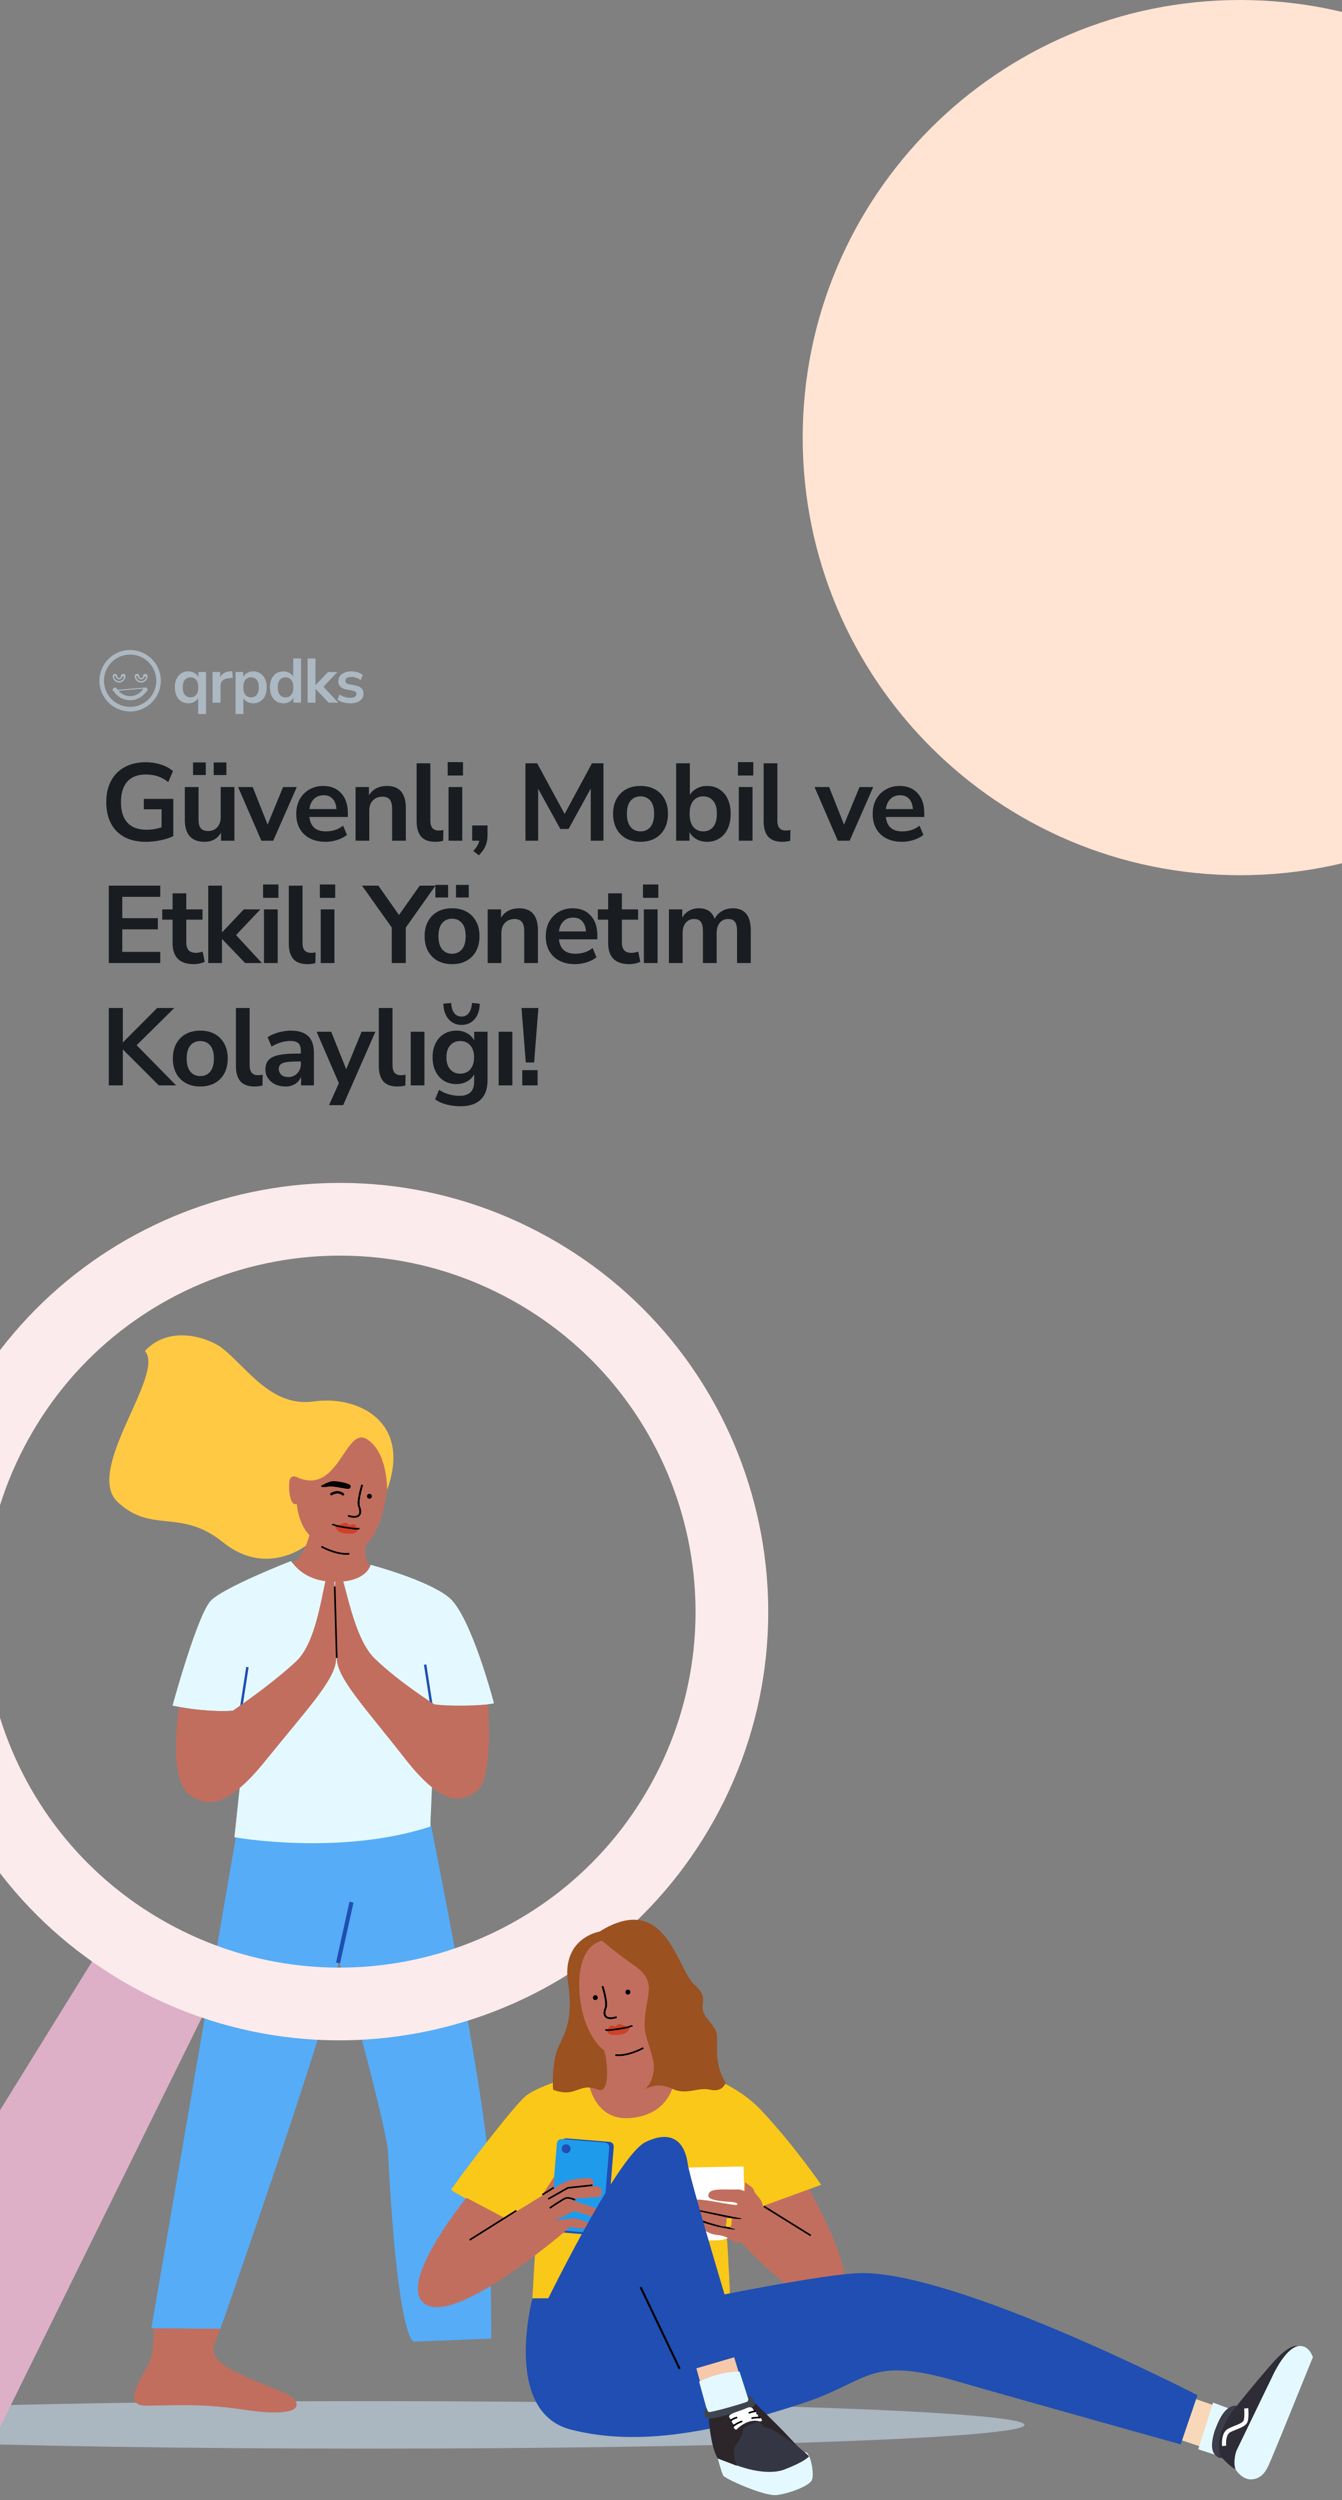 <?xml version="1.0" encoding="utf-8"?>
<svg width="428px" height="797px" viewBox="0 0 428 797" version="1.1" xmlns:xlink="http://www.w3.org/1999/xlink" xmlns="http://www.w3.org/2000/svg">
  <rect x="0" y="0" width="428" height="797" fill="#808080" stroke="none"/>
  <defs>
    <path d="M428 0L428 0L428 797L0 797L0 0L428 0Z" id="path_1" />
    <path d="M51.814 0L0 0L0 29.096L51.814 29.096L51.814 0L51.814 0Z" id="path_2" />
    <path d="M12.272 12.563C7.954 16.881 1.52588e-05 46.079 1.52588e-05 46.079C1.52588e-05 46.079 14.09 49.26 23.635 47.102L24.431 44.034L19.727 88.052C19.727 88.052 53.217 94.072 82.19 84.666L83.883 45.915C83.883 45.915 94.983 46.856 102.509 45.351C102.509 45.351 95.171 17.135 88.022 11.491C80.873 5.848 63.159 1.2 63.159 1.2C63.159 1.2 62.003 7.118 50.619 6.594C42.305 6.212 39.015 1.574 37.76 0C37.76 0 16.59 8.246 12.272 12.563L12.272 12.563Z" id="path_3" />
    <path d="M12.272 12.563C7.954 16.88 1.52588e-05 46.079 1.52588e-05 46.079C1.52588e-05 46.079 14.09 49.26 23.635 47.101L24.431 44.034L19.727 88.051C19.727 88.051 53.217 94.071 82.19 84.665L83.883 45.915C83.883 45.915 94.983 46.855 102.509 45.35C102.509 45.35 95.171 17.134 88.022 11.491C80.873 5.847 63.159 1.2 63.159 1.2C63.159 1.2 62.003 7.118 50.619 6.594C42.305 6.211 39.015 1.573 37.76 0C37.76 0 16.59 8.246 12.272 12.563L12.272 12.563Z" id="path_4" />
    <path d="M0 0L6.659 0L6.659 2.244L0 2.244L0 0L0 0Z" id="path_5" />
    <path d="M0 0L21.975 0L21.975 38.327L0 38.327L0 0L0 0Z" id="path_6" />
    <path d="M10.151 0L0 0L0 3.096L10.151 3.096L10.151 0L10.151 0Z" id="path_7" />
    <path d="M6.66 0L0 0L0 2.244L6.66 2.244L6.66 0L6.66 0Z" id="path_8" />
    <clipPath id="clip_1">
      <use xlink:href="#path_1" clip-rule="evenodd" fill-rule="evenodd" />
    </clipPath>
    <clipPath id="clip_2">
      <use xlink:href="#path_2" clip-rule="evenodd" fill-rule="evenodd" />
    </clipPath>
    <clipPath id="clip_3">
      <use xlink:href="#path_3" clip-rule="evenodd" fill-rule="evenodd" />
    </clipPath>
    <clipPath id="clip_4">
      <use xlink:href="#path_4" clip-rule="evenodd" fill-rule="evenodd" />
    </clipPath>
    <clipPath id="clip_5">
      <use xlink:href="#path_5" clip-rule="evenodd" fill-rule="evenodd" />
    </clipPath>
    <clipPath id="clip_6">
      <use xlink:href="#path_6" clip-rule="evenodd" fill-rule="evenodd" />
    </clipPath>
    <clipPath id="clip_7">
      <use xlink:href="#path_7" clip-rule="evenodd" fill-rule="evenodd" />
    </clipPath>
    <clipPath id="clip_8">
      <use xlink:href="#path_8" clip-rule="evenodd" fill-rule="evenodd" />
    </clipPath>
  </defs>
  <g id="Çerçeve 9">
    <path d="M428 0L428 0L428 797L0 797L0 0L428 0Z" id="Çerçeve-9" fill="none" stroke="none" />
    <path d="M256 139.5C256 62.456 318.456 0 395.5 0C472.544 0 535 62.456 535 139.5C535 216.544 472.544 279 395.5 279C318.456 279 256 216.544 256 139.5Z" id="Daire" fill="#FFE3D3" fill-rule="evenodd" stroke="none" clip-path="url(#clip_1)" />
    <path d="M41.501 207.35C36.176 207.35 31.85 211.674 31.85 216.999C31.85 222.324 36.176 226.65 41.501 226.65C46.826 226.65 51.15 222.324 51.15 216.999C51.15 211.674 46.826 207.35 41.501 207.35L41.501 207.35ZM41.501 208.514C46.194 208.514 49.986 212.306 49.986 216.999C49.986 221.691 46.193 225.486 41.501 225.486C36.809 225.486 33.014 221.691 33.014 216.999C33.014 212.307 36.809 208.514 41.501 208.514L41.501 208.514Z" id="Şekil" fill="#ACB8C2" fill-rule="evenodd" stroke="#ACB8C2" stroke-width="0.3" clip-path="url(#clip_1)" />
    <path d="M36.249 215.126C36.357 215.015 36.504 214.952 36.658 214.949C36.736 214.948 36.813 214.963 36.885 214.992C36.957 215.021 37.023 215.064 37.078 215.119C37.133 215.174 37.176 215.24 37.206 215.312C37.235 215.384 37.249 215.461 37.248 215.538M36.249 215.126L37.098 215.537M36.249 215.126C36.142 215.236 36.083 215.384 36.085 215.538M36.249 215.126L36.235 215.537M37.248 215.538C37.248 215.538 37.248 215.539 37.248 215.539L37.098 215.537M37.248 215.538C37.248 215.538 37.248 215.537 37.248 215.537L37.098 215.537M37.248 215.538C37.249 215.951 37.571 216.273 37.984 216.273C38.395 216.273 38.72 215.95 38.72 215.538M37.098 215.537C37.098 216.033 37.488 216.423 37.984 216.423C38.477 216.423 38.87 216.032 38.87 215.537M38.72 215.538C38.72 215.539 38.72 215.539 38.72 215.539L38.87 215.537M38.72 215.538C38.72 215.538 38.72 215.537 38.72 215.537L38.87 215.537M38.72 215.538C38.719 215.461 38.733 215.385 38.762 215.314C38.791 215.242 38.834 215.177 38.888 215.122C38.942 215.068 39.006 215.024 39.077 214.994C39.148 214.964 39.225 214.949 39.302 214.949C39.379 214.949 39.455 214.964 39.527 214.994C39.598 215.024 39.662 215.068 39.716 215.122C39.77 215.177 39.813 215.242 39.842 215.314C39.87 215.385 39.885 215.461 39.884 215.538M38.87 215.537L39.734 215.537M39.884 215.538C39.884 215.538 39.884 215.539 39.884 215.539L39.734 215.537M39.884 215.538C39.884 215.538 39.884 215.537 39.884 215.537L39.734 215.537M39.884 215.538C39.883 216.583 39.027 217.437 37.984 217.437C36.94 217.437 36.085 216.582 36.085 215.538M39.734 215.537C39.734 216.499 38.944 217.287 37.984 217.287C37.023 217.287 36.235 216.499 36.235 215.537M36.085 215.538C36.085 215.538 36.085 215.539 36.085 215.539L36.235 215.537M36.085 215.538C36.085 215.538 36.085 215.537 36.085 215.537L36.235 215.537" id="Şekil" fill="#ACB8C2" fill-rule="evenodd" stroke="#ACB8C2" stroke-width="0.3" clip-path="url(#clip_1)" />
    <path d="M43.281 215.126C43.388 215.015 43.535 214.952 43.689 214.949C43.767 214.948 43.844 214.963 43.916 214.992C43.989 215.021 44.054 215.064 44.109 215.119C44.164 215.174 44.208 215.24 44.237 215.312C44.266 215.384 44.281 215.461 44.28 215.538M43.281 215.126L44.13 215.537M43.281 215.126C43.173 215.236 43.114 215.384 43.116 215.538M43.281 215.126L43.266 215.537M44.28 215.538C44.28 215.538 44.28 215.539 44.28 215.539L44.13 215.537M44.28 215.538C44.28 215.538 44.28 215.537 44.28 215.537L44.13 215.537M44.28 215.538C44.28 215.95 44.605 216.273 45.016 216.273C45.429 216.273 45.751 215.951 45.752 215.538M44.13 215.537C44.13 216.032 44.523 216.423 45.016 216.423C45.512 216.423 45.902 216.033 45.902 215.537M45.752 215.538C45.752 215.539 45.752 215.539 45.752 215.539L45.902 215.537M45.752 215.538C45.752 215.538 45.752 215.537 45.752 215.537L45.902 215.537M45.752 215.538C45.751 215.461 45.765 215.385 45.794 215.314C45.822 215.242 45.865 215.177 45.919 215.122C45.973 215.068 46.038 215.024 46.109 214.994C46.18 214.964 46.256 214.949 46.334 214.949C46.411 214.949 46.487 214.964 46.558 214.994C46.629 215.024 46.694 215.068 46.748 215.122C46.802 215.177 46.845 215.242 46.873 215.314C46.902 215.385 46.916 215.461 46.915 215.538M45.902 215.537L46.765 215.537M46.915 215.538C46.915 215.538 46.915 215.539 46.915 215.539L46.765 215.537M46.915 215.538C46.915 215.538 46.915 215.537 46.915 215.537L46.765 215.537M46.915 215.538C46.915 216.582 46.06 217.437 45.016 217.437C43.973 217.437 43.117 216.583 43.116 215.538M46.765 215.537C46.765 216.499 45.977 217.287 45.016 217.287C44.056 217.287 43.266 216.499 43.266 215.537M43.116 215.538C43.116 215.538 43.116 215.539 43.116 215.539L43.266 215.537M43.116 215.538C43.116 215.538 43.116 215.537 43.116 215.537L43.266 215.537" id="Şekil" fill="#ACB8C2" fill-rule="evenodd" stroke="#ACB8C2" stroke-width="0.3" clip-path="url(#clip_1)" />
    <path d="M46.356 219.312L46.356 219.312C46.459 219.315 46.559 219.344 46.646 219.398C46.733 219.452 46.804 219.527 46.853 219.618C46.902 219.708 46.925 219.809 46.922 219.912C46.919 220.014 46.889 220.113 46.836 220.2C46.836 220.2 46.835 220.2 46.835 220.201L46.708 220.121C45.645 221.887 43.708 223.069 41.501 223.069C39.292 223.069 37.354 221.887 36.294 220.121L46.356 219.312L46.356 219.312ZM46.356 219.312C46.252 219.309 46.149 219.335 46.058 219.385C45.967 219.436 45.891 219.51 45.839 219.6C44.953 221.071 43.345 222.056 41.501 222.056C39.655 222.056 38.047 221.071 37.164 219.6C37.125 219.534 37.074 219.476 37.013 219.429C36.951 219.383 36.881 219.348 36.806 219.329C36.732 219.31 36.654 219.305 36.577 219.316C36.501 219.327 36.427 219.354 36.361 219.393C36.295 219.433 36.237 219.486 36.191 219.548C36.146 219.61 36.113 219.681 36.095 219.756C36.077 219.831 36.074 219.909 36.086 219.986C36.098 220.061 36.126 220.134 36.166 220.199L46.356 219.312L46.356 219.312Z" id="Şekil" fill="#ACB8C2" fill-rule="evenodd" stroke="#ACB8C2" stroke-width="0.3" clip-path="url(#clip_1)" />
    <path d="M63.2 227.6L63.2 222.52C62.92 223.027 62.5 223.433 61.94 223.74C61.38 224.047 60.753 224.2 60.06 224.2C59.207 224.2 58.453 223.993 57.8 223.58C57.16 223.167 56.66 222.58 56.3 221.82C55.94 221.047 55.76 220.14 55.76 219.1C55.76 218.047 55.94 217.147 56.3 216.4C56.66 215.64 57.16 215.053 57.8 214.64C58.453 214.227 59.207 214.02 60.06 214.02C60.78 214.02 61.427 214.187 62 214.52C62.573 214.84 62.993 215.273 63.26 215.82L63.26 214.22L65.7 214.22L65.7 227.6L63.2 227.6L63.2 227.6ZM60.76 222.3C61.507 222.3 62.107 222.033 62.56 221.5C63.013 220.953 63.24 220.153 63.24 219.1C63.24 218.033 63.013 217.24 62.56 216.72C62.107 216.187 61.507 215.92 60.76 215.92C60.013 215.92 59.413 216.187 58.96 216.72C58.507 217.24 58.28 218.033 58.28 219.1C58.28 220.153 58.507 220.953 58.96 221.5C59.413 222.033 60.013 222.3 60.76 222.3L60.76 222.3ZM67.792 224L67.792 214.22L70.232 214.22L70.232 215.94C70.712 214.78 71.739 214.14 73.312 214.02L74.072 213.96L74.232 216.08L72.792 216.22C71.152 216.38 70.332 217.22 70.332 218.74L70.332 224L67.792 224L67.792 224ZM75.124 227.6L75.124 214.22L77.564 214.22L77.564 215.78C77.844 215.247 78.264 214.82 78.824 214.5C79.398 214.18 80.044 214.02 80.764 214.02C81.618 214.02 82.364 214.227 83.004 214.64C83.658 215.053 84.164 215.64 84.524 216.4C84.884 217.147 85.064 218.047 85.064 219.1C85.064 220.14 84.884 221.047 84.524 221.82C84.164 222.58 83.664 223.167 83.024 223.58C82.384 223.993 81.631 224.2 80.764 224.2C80.071 224.2 79.444 224.053 78.884 223.76C78.338 223.453 77.918 223.047 77.624 222.54L77.624 227.6L75.124 227.6L75.124 227.6ZM80.064 222.3C80.811 222.3 81.411 222.033 81.864 221.5C82.318 220.953 82.544 220.153 82.544 219.1C82.544 218.033 82.318 217.24 81.864 216.72C81.411 216.187 80.811 215.92 80.064 215.92C79.318 215.92 78.718 216.187 78.264 216.72C77.811 217.24 77.584 218.033 77.584 219.1C77.584 220.153 77.811 220.953 78.264 221.5C78.718 222.033 79.318 222.3 80.064 222.3L80.064 222.3ZM90.376 224.2C89.523 224.2 88.77 223.993 88.116 223.58C87.476 223.167 86.976 222.58 86.616 221.82C86.256 221.047 86.076 220.14 86.076 219.1C86.076 218.047 86.256 217.147 86.616 216.4C86.976 215.64 87.476 215.053 88.116 214.64C88.77 214.227 89.523 214.02 90.376 214.02C91.07 214.02 91.696 214.173 92.256 214.48C92.816 214.787 93.236 215.193 93.516 215.7L93.516 209.9L96.016 209.9L96.016 224L93.576 224L93.576 222.38C93.31 222.94 92.89 223.387 92.316 223.72C91.743 224.04 91.096 224.2 90.376 224.2L90.376 224.2ZM91.076 222.3C91.823 222.3 92.423 222.033 92.876 221.5C93.33 220.953 93.556 220.153 93.556 219.1C93.556 218.033 93.33 217.24 92.876 216.72C92.423 216.187 91.823 215.92 91.076 215.92C90.33 215.92 89.73 216.187 89.276 216.72C88.823 217.24 88.596 218.033 88.596 219.1C88.596 220.153 88.823 220.953 89.276 221.5C89.73 222.033 90.33 222.3 91.076 222.3L91.076 222.3ZM98.109 224L98.109 209.9L100.609 209.9L100.609 218.38L100.649 218.38L104.589 214.22L107.609 214.22L103.169 218.9L107.889 224L104.829 224L100.649 219.64L100.609 219.64L100.609 224L98.109 224L98.109 224ZM111.755 224.2C110.928 224.2 110.155 224.1 109.435 223.9C108.715 223.7 108.115 223.413 107.635 223.04L108.275 221.4C108.768 221.733 109.322 221.993 109.935 222.18C110.548 222.353 111.162 222.44 111.775 222.44C112.415 222.44 112.888 222.333 113.195 222.12C113.515 221.893 113.675 221.6 113.675 221.24C113.675 220.68 113.262 220.32 112.435 220.16L110.435 219.78C108.742 219.46 107.895 218.58 107.895 217.14C107.895 216.5 108.068 215.947 108.415 215.48C108.775 215.013 109.268 214.653 109.895 214.4C110.522 214.147 111.242 214.02 112.055 214.02C112.748 214.02 113.415 214.12 114.055 214.32C114.695 214.507 115.242 214.793 115.695 215.18L115.015 216.82C114.628 216.5 114.162 216.247 113.615 216.06C113.082 215.873 112.568 215.78 112.075 215.78C111.422 215.78 110.935 215.893 110.615 216.12C110.308 216.347 110.155 216.647 110.155 217.02C110.155 217.607 110.535 217.967 111.295 218.1L113.295 218.48C114.162 218.64 114.815 218.933 115.255 219.36C115.708 219.787 115.935 220.36 115.935 221.08C115.935 222.053 115.555 222.82 114.795 223.38C114.035 223.927 113.022 224.2 111.755 224.2L111.755 224.2Z" id="Şekil" fill="#ACB8C2" fill-rule="evenodd" stroke="none" clip-path="url(#clip_1)" />
    <path d="M46.56 268.35C43.83 268.35 41.52 267.837 39.63 266.81C37.763 265.783 36.34 264.325 35.36 262.435C34.38 260.545 33.89 258.305 33.89 255.715C33.89 253.102 34.392 250.85 35.395 248.96C36.398 247.047 37.845 245.577 39.735 244.55C41.625 243.5 43.888 242.975 46.525 242.975C48.252 242.975 49.873 243.232 51.39 243.745C52.907 244.235 54.167 244.923 55.17 245.81L53.665 249.31C52.568 248.447 51.448 247.828 50.305 247.455C49.162 247.082 47.902 246.895 46.525 246.895C43.912 246.895 41.928 247.653 40.575 249.17C39.245 250.687 38.58 252.868 38.58 255.715C38.58 258.585 39.268 260.767 40.645 262.26C42.022 263.753 44.063 264.5 46.77 264.5C47.54 264.5 48.322 264.442 49.115 264.325C49.932 264.185 50.737 263.987 51.53 263.73L51.53 257.99L45.86 257.99L45.86 254.665L55.275 254.665L55.275 266.53C54.132 267.09 52.778 267.533 51.215 267.86C49.652 268.187 48.1 268.35 46.56 268.35L46.56 268.35ZM65.242 268.35C61.041 268.35 58.941 265.993 58.941 261.28L58.941 250.885L63.316 250.885L63.316 261.35C63.316 262.563 63.562 263.462 64.052 264.045C64.541 264.628 65.323 264.92 66.397 264.92C67.563 264.92 68.52 264.523 69.266 263.73C70.013 262.913 70.386 261.84 70.386 260.51L70.386 250.885L74.761 250.885L74.761 268L70.492 268L70.492 265.445C69.348 267.382 67.598 268.35 65.242 268.35L65.242 268.35ZM68.147 247.07L68.147 243.045L72.207 243.045L72.207 247.07L68.147 247.07L68.147 247.07ZM61.566 247.07L61.566 243.045L65.626 243.045L65.626 247.07L61.566 247.07L61.566 247.07ZM83.355 268L75.935 250.885L80.59 250.885L85.35 262.855L90.285 250.885L94.66 250.885L87.135 268L83.355 268L83.355 268ZM103.865 268.35C101.929 268.35 100.26 267.988 98.86 267.265C97.46 266.542 96.375 265.515 95.605 264.185C94.859 262.855 94.485 261.28 94.485 259.46C94.485 257.687 94.847 256.135 95.57 254.805C96.317 253.475 97.332 252.437 98.615 251.69C99.922 250.92 101.404 250.535 103.06 250.535C105.487 250.535 107.4 251.305 108.8 252.845C110.224 254.385 110.935 256.485 110.935 259.145L110.935 260.44L98.685 260.44C99.012 263.497 100.762 265.025 103.935 265.025C104.892 265.025 105.849 264.885 106.805 264.605C107.762 264.302 108.637 263.835 109.43 263.205L110.655 266.145C109.839 266.822 108.812 267.358 107.575 267.755C106.339 268.152 105.102 268.35 103.865 268.35L103.865 268.35ZM103.235 253.51C101.952 253.51 100.914 253.907 100.12 254.7C99.327 255.493 98.849 256.567 98.685 257.92L107.295 257.92C107.202 256.497 106.805 255.412 106.105 254.665C105.429 253.895 104.472 253.51 103.235 253.51L103.235 253.51ZM113.4 268L113.4 250.885L117.67 250.885L117.67 253.545C118.253 252.565 119.035 251.818 120.015 251.305C121.018 250.792 122.138 250.535 123.375 250.535C127.412 250.535 129.43 252.88 129.43 257.57L129.43 268L125.055 268L125.055 257.78C125.055 256.45 124.798 255.482 124.285 254.875C123.795 254.268 123.025 253.965 121.975 253.965C120.692 253.965 119.665 254.373 118.895 255.19C118.148 255.983 117.775 257.045 117.775 258.375L117.775 268L113.4 268L113.4 268ZM138.824 268.35C136.794 268.35 135.289 267.802 134.309 266.705C133.352 265.585 132.874 263.952 132.874 261.805L132.874 243.325L137.249 243.325L137.249 261.595C137.249 263.695 138.135 264.745 139.909 264.745C140.165 264.745 140.422 264.733 140.679 264.71C140.935 264.687 141.18 264.64 141.414 264.57L141.344 268.035C140.504 268.245 139.664 268.35 138.824 268.35L138.824 268.35ZM142.77 247.21L142.77 242.94L147.67 242.94L147.67 247.21L142.77 247.21L142.77 247.21ZM143.05 268L143.05 250.885L147.425 250.885L147.425 268L143.05 268L143.05 268ZM152.721 272.655L150.936 271.255C151.52 270.672 151.951 270.112 152.231 269.575C152.535 269.062 152.745 268.537 152.861 268L150.586 268L150.586 263.135L155.486 263.135L155.486 266.355C155.486 267.545 155.276 268.63 154.856 269.61C154.46 270.613 153.748 271.628 152.721 272.655L152.721 272.655ZM167.577 268L167.577 243.325L171.322 243.325L180.072 259.46L188.787 243.325L192.462 243.325L192.462 268L188.402 268L188.402 251.375L181.332 264.255L178.707 264.255L171.637 251.445L171.637 268L167.577 268L167.577 268ZM204.277 268.35C202.504 268.35 200.964 267.988 199.657 267.265C198.351 266.542 197.336 265.515 196.612 264.185C195.889 262.832 195.527 261.245 195.527 259.425C195.527 257.605 195.889 256.03 196.612 254.7C197.336 253.37 198.351 252.343 199.657 251.62C200.964 250.897 202.504 250.535 204.277 250.535C206.051 250.535 207.591 250.897 208.897 251.62C210.204 252.343 211.219 253.37 211.942 254.7C212.666 256.03 213.027 257.605 213.027 259.425C213.027 261.245 212.666 262.832 211.942 264.185C211.219 265.515 210.204 266.542 208.897 267.265C207.591 267.988 206.051 268.35 204.277 268.35L204.277 268.35ZM204.277 265.025C205.584 265.025 206.634 264.558 207.427 263.625C208.221 262.668 208.617 261.268 208.617 259.425C208.617 257.558 208.221 256.17 207.427 255.26C206.634 254.327 205.584 253.86 204.277 253.86C202.971 253.86 201.921 254.327 201.127 255.26C200.334 256.17 199.937 257.558 199.937 259.425C199.937 261.268 200.334 262.668 201.127 263.625C201.921 264.558 202.971 265.025 204.277 265.025L204.277 265.025ZM225.508 268.35C224.248 268.35 223.117 268.07 222.113 267.51C221.133 266.95 220.398 266.192 219.908 265.235L219.908 268L215.638 268L215.638 243.325L220.013 243.325L220.013 253.405C220.527 252.542 221.262 251.853 222.218 251.34C223.198 250.803 224.295 250.535 225.508 250.535C227.025 250.535 228.343 250.897 229.463 251.62C230.583 252.343 231.458 253.37 232.088 254.7C232.718 256.007 233.033 257.582 233.033 259.425C233.033 261.245 232.718 262.832 232.088 264.185C231.458 265.515 230.572 266.542 229.428 267.265C228.308 267.988 227.002 268.35 225.508 268.35L225.508 268.35ZM224.283 265.025C225.59 265.025 226.64 264.558 227.433 263.625C228.227 262.668 228.623 261.268 228.623 259.425C228.623 257.558 228.227 256.17 227.433 255.26C226.64 254.327 225.59 253.86 224.283 253.86C222.977 253.86 221.927 254.327 221.133 255.26C220.34 256.17 219.943 257.558 219.943 259.425C219.943 261.268 220.34 262.668 221.133 263.625C221.927 264.558 222.977 265.025 224.283 265.025L224.283 265.025ZM235.345 247.21L235.345 242.94L240.245 242.94L240.245 247.21L235.345 247.21L235.345 247.21ZM235.625 268L235.625 250.885L240 250.885L240 268L235.625 268L235.625 268ZM249.496 268.35C247.466 268.35 245.961 267.802 244.981 266.705C244.024 265.585 243.546 263.952 243.546 261.805L243.546 243.325L247.921 243.325L247.921 261.595C247.921 263.695 248.807 264.745 250.581 264.745C250.837 264.745 251.094 264.733 251.351 264.71C251.607 264.687 251.852 264.64 252.086 264.57L252.016 268.035C251.176 268.245 250.336 268.35 249.496 268.35L249.496 268.35ZM267.196 268L259.776 250.885L264.431 250.885L269.191 262.855L274.126 250.885L278.501 250.885L270.976 268L267.196 268L267.196 268ZM287.706 268.35C285.769 268.35 284.101 267.988 282.701 267.265C281.301 266.542 280.216 265.515 279.446 264.185C278.699 262.855 278.326 261.28 278.326 259.46C278.326 257.687 278.688 256.135 279.411 254.805C280.158 253.475 281.173 252.437 282.456 251.69C283.763 250.92 285.244 250.535 286.901 250.535C289.328 250.535 291.241 251.305 292.641 252.845C294.064 254.385 294.776 256.485 294.776 259.145L294.776 260.44L282.526 260.44C282.853 263.497 284.603 265.025 287.776 265.025C288.733 265.025 289.689 264.885 290.646 264.605C291.603 264.302 292.478 263.835 293.271 263.205L294.496 266.145C293.679 266.822 292.653 267.358 291.416 267.755C290.179 268.152 288.943 268.35 287.706 268.35L287.706 268.35ZM287.076 253.51C285.793 253.51 284.754 253.907 283.961 254.7C283.168 255.493 282.689 256.567 282.526 257.92L291.136 257.92C291.043 256.497 290.646 255.412 289.946 254.665C289.269 253.895 288.313 253.51 287.076 253.51L287.076 253.51ZM34.695 307L34.695 282.325L51.11 282.325L51.11 285.895L39 285.895L39 292.685L50.34 292.685L50.34 296.255L39 296.255L39 303.43L51.11 303.43L51.11 307L34.695 307L34.695 307ZM61.828 307.35C57.301 307.35 55.038 305.11 55.038 300.63L55.038 293.175L51.748 293.175L51.748 289.885L55.038 289.885L55.038 284.775L59.413 284.775L59.413 289.885L64.593 289.885L64.593 293.175L59.413 293.175L59.413 300.385C59.413 301.505 59.658 302.345 60.148 302.905C60.638 303.465 61.431 303.745 62.528 303.745C62.855 303.745 63.193 303.71 63.543 303.64C63.893 303.547 64.255 303.453 64.628 303.36L65.293 306.58C64.873 306.813 64.336 307 63.683 307.14C63.053 307.28 62.435 307.35 61.828 307.35L61.828 307.35ZM66.421 307L66.421 282.325L70.796 282.325L70.796 297.165L70.865 297.165L77.76 289.885L83.046 289.885L75.275 298.075L83.535 307L78.18 307L70.865 299.37L70.796 299.37L70.796 307L66.421 307L66.421 307ZM83.905 286.21L83.905 281.94L88.805 281.94L88.805 286.21L83.905 286.21L83.905 286.21ZM84.185 307L84.185 289.885L88.56 289.885L88.56 307L84.185 307L84.185 307ZM98.056 307.35C96.026 307.35 94.521 306.802 93.541 305.705C92.584 304.585 92.106 302.952 92.106 300.805L92.106 282.325L96.481 282.325L96.481 300.595C96.481 302.695 97.368 303.745 99.141 303.745C99.398 303.745 99.654 303.733 99.911 303.71C100.168 303.687 100.413 303.64 100.646 303.57L100.576 307.035C99.736 307.245 98.896 307.35 98.056 307.35L98.056 307.35ZM102.003 286.21L102.003 281.94L106.903 281.94L106.903 286.21L102.003 286.21L102.003 286.21ZM102.283 307L102.283 289.885L106.658 289.885L106.658 307L102.283 307L102.283 307ZM124.937 307L124.937 295.66L115.452 282.325L120.667 282.325L127.247 291.67L133.862 282.325L138.867 282.325L129.417 295.695L129.417 307L124.937 307L124.937 307ZM144.173 307.35C142.399 307.35 140.859 306.988 139.553 306.265C138.246 305.542 137.231 304.515 136.508 303.185C135.784 301.832 135.423 300.245 135.423 298.425C135.423 296.605 135.784 295.03 136.508 293.7C137.231 292.37 138.246 291.343 139.553 290.62C140.859 289.897 142.399 289.535 144.173 289.535C145.946 289.535 147.486 289.897 148.793 290.62C150.099 291.343 151.114 292.37 151.838 293.7C152.561 295.03 152.923 296.605 152.923 298.425C152.923 300.245 152.561 301.832 151.838 303.185C151.114 304.515 150.099 305.542 148.793 306.265C147.486 306.988 145.946 307.35 144.173 307.35L144.173 307.35ZM144.173 304.025C145.479 304.025 146.529 303.558 147.323 302.625C148.116 301.668 148.513 300.268 148.513 298.425C148.513 296.558 148.116 295.17 147.323 294.26C146.529 293.327 145.479 292.86 144.173 292.86C142.866 292.86 141.816 293.327 141.023 294.26C140.229 295.17 139.833 296.558 139.833 298.425C139.833 300.268 140.229 301.668 141.023 302.625C141.816 303.558 142.866 304.025 144.173 304.025L144.173 304.025ZM145.433 286.105L145.433 282.08L149.493 282.08L149.493 286.105L145.433 286.105L145.433 286.105ZM138.853 286.105L138.853 282.08L142.913 282.08L142.913 286.105L138.853 286.105L138.853 286.105ZM155.534 307L155.534 289.885L159.804 289.885L159.804 292.545C160.387 291.565 161.169 290.818 162.149 290.305C163.152 289.792 164.272 289.535 165.509 289.535C169.545 289.535 171.564 291.88 171.564 296.57L171.564 307L167.189 307L167.189 296.78C167.189 295.45 166.932 294.482 166.419 293.875C165.929 293.268 165.159 292.965 164.109 292.965C162.825 292.965 161.799 293.373 161.029 294.19C160.282 294.983 159.909 296.045 159.909 297.375L159.909 307L155.534 307L155.534 307ZM183.442 307.35C181.506 307.35 179.837 306.988 178.437 306.265C177.037 305.542 175.952 304.515 175.182 303.185C174.436 301.855 174.062 300.28 174.062 298.46C174.062 296.687 174.424 295.135 175.147 293.805C175.894 292.475 176.909 291.437 178.192 290.69C179.499 289.92 180.981 289.535 182.637 289.535C185.064 289.535 186.977 290.305 188.377 291.845C189.801 293.385 190.512 295.485 190.512 298.145L190.512 299.44L178.262 299.44C178.589 302.497 180.339 304.025 183.512 304.025C184.469 304.025 185.426 303.885 186.382 303.605C187.339 303.302 188.214 302.835 189.007 302.205L190.232 305.145C189.416 305.822 188.389 306.358 187.152 306.755C185.916 307.152 184.679 307.35 183.442 307.35L183.442 307.35ZM182.812 292.51C181.529 292.51 180.491 292.907 179.697 293.7C178.904 294.493 178.426 295.567 178.262 296.92L186.872 296.92C186.779 295.497 186.382 294.412 185.682 293.665C185.006 292.895 184.049 292.51 182.812 292.51L182.812 292.51ZM200.749 307.35C196.222 307.35 193.959 305.11 193.959 300.63L193.959 293.175L190.669 293.175L190.669 289.885L193.959 289.885L193.959 284.775L198.334 284.775L198.334 289.885L203.514 289.885L203.514 293.175L198.334 293.175L198.334 300.385C198.334 301.505 198.579 302.345 199.069 302.905C199.559 303.465 200.352 303.745 201.449 303.745C201.775 303.745 202.114 303.71 202.464 303.64C202.814 303.547 203.175 303.453 203.549 303.36L204.214 306.58C203.794 306.813 203.257 307 202.604 307.14C201.974 307.28 201.355 307.35 200.749 307.35L200.749 307.35ZM205.061 286.21L205.061 281.94L209.961 281.94L209.961 286.21L205.061 286.21L205.061 286.21ZM205.341 307L205.341 289.885L209.716 289.885L209.716 307L205.341 307L205.341 307ZM213.332 307L213.332 289.885L217.602 289.885L217.602 292.51C218.116 291.577 218.827 290.853 219.737 290.34C220.647 289.803 221.697 289.535 222.887 289.535C225.454 289.535 227.134 290.655 227.927 292.895C228.464 291.845 229.234 291.028 230.237 290.445C231.241 289.838 232.384 289.535 233.667 289.535C237.517 289.535 239.442 291.88 239.442 296.57L239.442 307L235.067 307L235.067 296.745C235.067 295.438 234.846 294.482 234.402 293.875C233.982 293.268 233.259 292.965 232.232 292.965C231.089 292.965 230.191 293.373 229.537 294.19C228.884 294.983 228.557 296.092 228.557 297.515L228.557 307L224.182 307L224.182 296.745C224.182 295.438 223.961 294.482 223.517 293.875C223.097 293.268 222.386 292.965 221.382 292.965C220.239 292.965 219.341 293.373 218.687 294.19C218.034 294.983 217.707 296.092 217.707 297.515L217.707 307L213.332 307L213.332 307ZM34.695 346L34.695 321.325L39.175 321.325L39.175 332.245L39.245 332.245L50.13 321.325L55.59 321.325L43.585 333.19L56.185 346L50.655 346L39.245 334.59L39.175 334.59L39.175 346L34.695 346L34.695 346ZM63.878 346.35C62.105 346.35 60.565 345.988 59.258 345.265C57.951 344.542 56.936 343.515 56.213 342.185C55.489 340.832 55.128 339.245 55.128 337.425C55.128 335.605 55.489 334.03 56.213 332.7C56.936 331.37 57.951 330.343 59.258 329.62C60.565 328.897 62.105 328.535 63.878 328.535C65.651 328.535 67.191 328.897 68.498 329.62C69.805 330.343 70.82 331.37 71.543 332.7C72.266 334.03 72.628 335.605 72.628 337.425C72.628 339.245 72.266 340.832 71.543 342.185C70.82 343.515 69.805 344.542 68.498 345.265C67.191 345.988 65.651 346.35 63.878 346.35L63.878 346.35ZM63.878 343.025C65.184 343.025 66.234 342.558 67.028 341.625C67.821 340.668 68.218 339.268 68.218 337.425C68.218 335.558 67.821 334.17 67.028 333.26C66.234 332.327 65.184 331.86 63.878 331.86C62.571 331.86 61.521 332.327 60.728 333.26C59.934 334.17 59.538 335.558 59.538 337.425C59.538 339.268 59.934 340.668 60.728 341.625C61.521 342.558 62.571 343.025 63.878 343.025L63.878 343.025ZM81.189 346.35C79.159 346.35 77.654 345.802 76.674 344.705C75.717 343.585 75.239 341.952 75.239 339.805L75.239 321.325L79.614 321.325L79.614 339.595C79.614 341.695 80.501 342.745 82.274 342.745C82.531 342.745 82.787 342.733 83.044 342.71C83.3 342.687 83.546 342.64 83.779 342.57L83.709 346.035C82.869 346.245 82.029 346.35 81.189 346.35L81.189 346.35ZM91.051 346.35C89.814 346.35 88.706 346.117 87.726 345.65C86.769 345.16 86.011 344.507 85.451 343.69C84.914 342.873 84.646 341.952 84.646 340.925C84.646 339.665 84.972 338.673 85.626 337.95C86.279 337.203 87.341 336.667 88.811 336.34C90.281 336.013 92.252 335.85 94.726 335.85L95.951 335.85L95.951 335.115C95.951 333.948 95.694 333.108 95.181 332.595C94.667 332.082 93.804 331.825 92.591 331.825C91.634 331.825 90.654 331.977 89.651 332.28C88.647 332.56 87.632 333.003 86.606 333.61L85.346 330.635C85.952 330.215 86.664 329.853 87.481 329.55C88.321 329.223 89.196 328.978 90.106 328.815C91.039 328.628 91.914 328.535 92.731 328.535C95.227 328.535 97.082 329.118 98.296 330.285C99.509 331.428 100.116 333.213 100.116 335.64L100.116 346L96.021 346L96.021 343.27C95.624 344.227 94.994 344.985 94.131 345.545C93.267 346.082 92.241 346.35 91.051 346.35L91.051 346.35ZM91.961 343.34C93.104 343.34 94.049 342.943 94.796 342.15C95.566 341.357 95.951 340.353 95.951 339.14L95.951 338.37L94.761 338.37C92.567 338.37 91.039 338.545 90.176 338.895C89.336 339.222 88.916 339.828 88.916 340.715C88.916 341.485 89.184 342.115 89.721 342.605C90.257 343.095 91.004 343.34 91.961 343.34L91.961 343.34ZM104.925 352.3L108.075 345.3L100.97 328.885L105.625 328.885L110.42 340.855L115.32 328.885L119.73 328.885L109.44 352.3L104.925 352.3L104.925 352.3ZM126.758 346.35C124.728 346.35 123.223 345.802 122.243 344.705C121.287 343.585 120.808 341.952 120.808 339.805L120.808 321.325L125.183 321.325L125.183 339.595C125.183 341.695 126.07 342.745 127.843 342.745C128.1 342.745 128.357 342.733 128.613 342.71C128.87 342.687 129.115 342.64 129.348 342.57L129.278 346.035C128.438 346.245 127.598 346.35 126.758 346.35L126.758 346.35ZM130.985 346L130.985 328.885L135.36 328.885L135.36 346L130.985 346L130.985 346ZM146.886 352.65C145.299 352.65 143.806 352.463 142.406 352.09C141.029 351.74 139.816 351.192 138.766 350.445L140.026 347.4C141.006 348.053 142.056 348.532 143.176 348.835C144.296 349.162 145.416 349.325 146.536 349.325C149.663 349.325 151.226 347.82 151.226 344.81L151.226 342.465C150.736 343.422 149.978 344.18 148.951 344.74C147.948 345.3 146.828 345.58 145.591 345.58C144.051 345.58 142.709 345.23 141.566 344.53C140.423 343.807 139.536 342.803 138.906 341.52C138.276 340.237 137.961 338.743 137.961 337.04C137.961 335.337 138.276 333.855 138.906 332.595C139.536 331.312 140.423 330.32 141.566 329.62C142.709 328.897 144.051 328.535 145.591 328.535C146.874 328.535 148.018 328.827 149.021 329.41C150.024 329.97 150.759 330.728 151.226 331.685L151.226 328.885L155.496 328.885L155.496 344.285C155.496 347.062 154.761 349.15 153.291 350.55C151.821 351.95 149.686 352.65 146.886 352.65L146.886 352.65ZM146.781 342.255C148.134 342.255 149.208 341.788 150.001 340.855C150.794 339.922 151.191 338.65 151.191 337.04C151.191 335.43 150.794 334.17 150.001 333.26C149.208 332.327 148.134 331.86 146.781 331.86C145.428 331.86 144.354 332.327 143.561 333.26C142.768 334.17 142.371 335.43 142.371 337.04C142.371 338.65 142.768 339.922 143.561 340.855C144.354 341.788 145.428 342.255 146.781 342.255L146.781 342.255ZM147.201 326.715C145.498 326.715 144.121 326.108 143.071 324.895C142.021 323.682 141.461 322.037 141.391 319.96L143.876 319.715C143.969 321.115 144.296 322.188 144.856 322.935C145.439 323.682 146.221 324.055 147.201 324.055C148.181 324.055 148.951 323.682 149.511 322.935C150.094 322.188 150.433 321.115 150.526 319.715L153.011 319.96C152.964 322.037 152.416 323.682 151.366 324.895C150.316 326.108 148.928 326.715 147.201 326.715L147.201 326.715ZM159.029 346L159.029 328.885L163.404 328.885L163.404 346L159.029 346L159.029 346ZM167.685 338.685L166.32 321.325L171.71 321.325L170.345 338.685L167.685 338.685L167.685 338.685ZM166.565 346L166.565 341.135L171.465 341.135L171.465 346L166.565 346L166.565 346Z" id="Şekil" fill="#191D21" fill-rule="evenodd" stroke="none" clip-path="url(#clip_1)" />
    <path d="M117.547 780.565C233.088 780.565 326.753 777.174 326.753 772.992C326.753 768.81 233.088 765.419 117.547 765.419C2.005 765.419 -91.659 768.81 -91.659 772.992C-91.659 777.174 2.005 780.565 117.547 780.565L117.547 780.565Z" id="Şekil" fill="#D5ECFF" fill-opacity="0.5" stroke="none" clip-path="url(#clip_1)" />
    <g id="Maske-Grubu" clip-path="url(#clip_1)">
      <path d="M51.814 0L0 0L0 29.096L51.814 29.096L51.814 0L51.814 0Z" id="Şekil" fill="none" fill-rule="evenodd" stroke="none" />
    </g>
    <path d="M48.768 741.078C48.768 741.078 49.868 749.403 46.883 754.587C43.898 759.77 39.814 766.681 46.098 766.838C52.381 766.995 63.064 765.895 77.36 768.094C91.655 770.293 96.682 768.409 93.855 764.796C91.027 761.183 65.42 755.686 68.248 747.832L71.076 739.979L48.768 741.078L48.768 741.078Z" id="Şekil" fill="#C26E5E" fill-rule="evenodd" stroke="none" clip-path="url(#clip_1)" />
    <path d="M155.929 691.801C156.442 713.896 156.699 745.496 156.699 745.496L132.064 746.448C132.064 746.448 126.924 747.866 123.734 686.018C123.32 677.999 107.296 618.704 107.809 625.74C108.404 633.881 70.305 742.343 70.305 742.343L48.264 742.19L77.959 569.694L135.027 569.694C135.027 569.694 155.414 669.706 155.929 691.801L155.929 691.801Z" id="Şekil" fill="#56ACF6" fill-rule="evenodd" stroke="none" clip-path="url(#clip_1)" />
    <path d="M111.459 606.228L107.172 625.599L108.447 625.881L112.734 606.51L111.459 606.228L111.459 606.228Z" id="Şekil" fill="#204EB2" stroke="none" clip-path="url(#clip_1)" />
    <path d="M99.487 484.359C99.487 484.359 99.004 494.959 92.815 498.701C87.2 502.096 99.096 521.795 111.894 520.62C118.9 519.976 120.541 500.837 120.541 500.837C120.541 500.837 114.885 499.745 116.974 491.128L99.487 484.359L99.487 484.359Z" id="Şekil" fill="#C26E5E" fill-rule="evenodd" stroke="none" clip-path="url(#clip_1)" />
    <path d="M109.694 495.078C101.394 494.076 95.404 488.632 94.565 479.6C92.152 479.983 91.583 473.711 92.255 471.696C92.928 469.678 95.124 470.858 95.124 470.858C95.124 470.858 95.306 470.379 95.434 469.856C99.059 455.018 109.215 455.607 109.215 455.607C127.876 456.577 123.503 475.584 122.437 480.626C121.371 485.669 117.718 496.045 109.694 495.078L109.694 495.078Z" id="Şekil" fill="#C26E5E" fill-rule="evenodd" stroke="none" clip-path="url(#clip_1)" />
    <path d="M92.791 497.62C92.791 497.62 71.621 505.866 67.303 510.183C62.985 514.5 55.031 543.699 55.031 543.699C55.031 543.699 69.121 546.88 78.666 544.721L79.462 541.654L74.758 585.671C74.758 585.671 108.247 591.692 137.22 582.285L138.914 543.535C138.914 543.535 150.014 544.475 157.54 542.971C157.54 542.971 150.202 514.754 143.052 509.111C135.904 503.468 118.189 498.82 118.189 498.82C118.189 498.82 117.034 504.738 105.65 504.214C97.336 503.831 94.046 499.193 92.791 497.62L92.791 497.62Z" id="Şekil" fill="#E4F9FF" fill-rule="evenodd" stroke="none" clip-path="url(#clip_1)" />
    <path d="M77.321 544.234L76.546 544.114L78.52 531.364L79.294 531.484L77.321 544.234L77.321 544.234Z" id="Şekil" fill="#204EB2" fill-rule="evenodd" stroke="none" clip-path="url(#clip_1)" />
    <path d="M137.174 543.433L135.201 530.683L135.976 530.563L137.949 543.314L137.174 543.433L137.174 543.433Z" id="Şekil" fill="#204EB2" fill-rule="evenodd" stroke="none" clip-path="url(#clip_1)" />
    <g id="Maske-Grubu" clip-path="url(#clip_1)">
      <path d="M12.272 12.563C7.954 16.881 1.52588e-05 46.079 1.52588e-05 46.079C1.52588e-05 46.079 14.09 49.26 23.635 47.102L24.431 44.034L19.727 88.052C19.727 88.052 53.217 94.072 82.19 84.666L83.883 45.915C83.883 45.915 94.983 46.856 102.509 45.351C102.509 45.351 95.171 17.135 88.022 11.491C80.873 5.848 63.159 1.2 63.159 1.2C63.159 1.2 62.003 7.118 50.619 6.594C42.305 6.212 39.015 1.574 37.76 0C37.76 0 16.59 8.246 12.272 12.563L12.272 12.563Z" id="Şekil" fill="none" fill-rule="evenodd" stroke="none" />
    </g>
    <g id="Maske-Grubu" clip-path="url(#clip_1)">
      <path d="M12.272 12.563C7.954 16.881 1.52588e-05 46.079 1.52588e-05 46.079C1.52588e-05 46.079 14.09 49.26 23.635 47.102L24.431 44.034L19.727 88.052C19.727 88.052 53.217 94.072 82.19 84.666L83.883 45.915C83.883 45.915 94.983 46.856 102.509 45.351C102.509 45.351 95.171 17.135 88.022 11.491C80.873 5.848 63.159 1.2 63.159 1.2C63.159 1.2 62.003 7.118 50.619 6.594C42.305 6.212 39.015 1.574 37.76 0C37.76 0 16.59 8.246 12.272 12.563L12.272 12.563Z" id="Şekil" fill="none" fill-rule="evenodd" stroke="none" />
    </g>
    <g id="Maske-Grubu" clip-path="url(#clip_1)">
      <path d="M12.272 12.563C7.954 16.881 1.52588e-05 46.079 1.52588e-05 46.079C1.52588e-05 46.079 14.09 49.26 23.635 47.102L24.431 44.034L19.727 88.052C19.727 88.052 53.217 94.072 82.19 84.666L83.883 45.915C83.883 45.915 94.983 46.856 102.509 45.351C102.509 45.351 95.171 17.135 88.022 11.491C80.873 5.848 63.159 1.2 63.159 1.2C63.159 1.2 62.003 7.118 50.619 6.594C42.305 6.212 39.015 1.574 37.76 0C37.76 0 16.59 8.246 12.272 12.563L12.272 12.563Z" id="Şekil" fill="none" fill-rule="evenodd" stroke="none" />
    </g>
    <g id="Maske-Grubu" clip-path="url(#clip_1)">
      <path d="M12.272 12.563C7.954 16.881 1.52588e-05 46.079 1.52588e-05 46.079C1.52588e-05 46.079 14.09 49.26 23.635 47.102L24.431 44.034L19.727 88.052C19.727 88.052 53.217 94.072 82.19 84.666L83.883 45.915C83.883 45.915 94.983 46.856 102.509 45.351C102.509 45.351 95.171 17.135 88.022 11.491C80.873 5.848 63.159 1.2 63.159 1.2C63.159 1.2 62.003 7.118 50.619 6.594C42.305 6.212 39.015 1.574 37.76 0C37.76 0 16.59 8.246 12.272 12.563L12.272 12.563Z" id="Şekil" fill="none" fill-rule="evenodd" stroke="none" />
    </g>
    <g id="Maske-Grubu" clip-path="url(#clip_1)">
      <path d="M12.272 12.563C7.954 16.881 1.52588e-05 46.079 1.52588e-05 46.079C1.52588e-05 46.079 14.09 49.26 23.635 47.102L24.431 44.034L19.727 88.052C19.727 88.052 53.217 94.072 82.19 84.666L83.883 45.915C83.883 45.915 94.983 46.856 102.509 45.351C102.509 45.351 95.171 17.135 88.022 11.491C80.873 5.848 63.159 1.2 63.159 1.2C63.159 1.2 62.003 7.118 50.619 6.594C42.305 6.212 39.015 1.574 37.76 0C37.76 0 16.59 8.246 12.272 12.563L12.272 12.563Z" id="Şekil" fill="none" fill-rule="evenodd" stroke="none" />
    </g>
    <g id="Maske-Grubu" clip-path="url(#clip_1)">
      <path d="M12.272 12.563C7.954 16.881 1.52588e-05 46.079 1.52588e-05 46.079C1.52588e-05 46.079 14.09 49.26 23.635 47.102L24.431 44.034L19.727 88.052C19.727 88.052 53.217 94.072 82.19 84.666L83.883 45.915C83.883 45.915 94.983 46.856 102.509 45.351C102.509 45.351 95.171 17.135 88.022 11.491C80.873 5.848 63.159 1.2 63.159 1.2C63.159 1.2 62.003 7.118 50.619 6.594C42.305 6.212 39.015 1.574 37.76 0C37.76 0 16.59 8.246 12.272 12.563L12.272 12.563Z" id="Şekil" fill="none" fill-rule="evenodd" stroke="none" />
    </g>
    <g id="Maske-Grubu" clip-path="url(#clip_1)">
      <path d="M12.272 12.563C7.954 16.881 1.52588e-05 46.079 1.52588e-05 46.079C1.52588e-05 46.079 14.09 49.26 23.635 47.102L24.431 44.034L19.727 88.052C19.727 88.052 53.217 94.072 82.19 84.666L83.883 45.915C83.883 45.915 94.983 46.856 102.509 45.351C102.509 45.351 95.171 17.135 88.022 11.491C80.873 5.848 63.159 1.2 63.159 1.2C63.159 1.2 62.003 7.118 50.619 6.594C42.305 6.212 39.015 1.574 37.76 0C37.76 0 16.59 8.246 12.272 12.563L12.272 12.563Z" id="Şekil" fill="none" fill-rule="evenodd" stroke="none" />
    </g>
    <g id="Maske-Grubu" clip-path="url(#clip_1)">
      <path d="M12.272 12.563C7.954 16.881 1.52588e-05 46.079 1.52588e-05 46.079C1.52588e-05 46.079 14.09 49.26 23.635 47.102L24.431 44.034L19.727 88.052C19.727 88.052 53.217 94.072 82.19 84.666L83.883 45.915C83.883 45.915 94.983 46.856 102.509 45.351C102.509 45.351 95.171 17.135 88.022 11.491C80.873 5.848 63.159 1.2 63.159 1.2C63.159 1.2 62.003 7.118 50.619 6.594C42.305 6.212 39.015 1.574 37.76 0C37.76 0 16.59 8.246 12.272 12.563L12.272 12.563Z" id="Şekil" fill="none" fill-rule="evenodd" stroke="none" />
    </g>
    <g id="Maske-Grubu" clip-path="url(#clip_1)">
      <path d="M12.272 12.563C7.954 16.881 1.52588e-05 46.079 1.52588e-05 46.079C1.52588e-05 46.079 14.09 49.26 23.635 47.102L24.431 44.034L19.727 88.052C19.727 88.052 53.217 94.072 82.19 84.666L83.883 45.915C83.883 45.915 94.983 46.856 102.509 45.351C102.509 45.351 95.171 17.135 88.022 11.491C80.873 5.848 63.159 1.2 63.159 1.2C63.159 1.2 62.003 7.118 50.619 6.594C42.305 6.212 39.015 1.574 37.76 0C37.76 0 16.59 8.246 12.272 12.563L12.272 12.563Z" id="Şekil" fill="none" fill-rule="evenodd" stroke="none" />
    </g>
    <g id="Maske-Grubu" clip-path="url(#clip_1)">
      <path d="M12.272 12.563C7.954 16.881 1.52588e-05 46.079 1.52588e-05 46.079C1.52588e-05 46.079 14.09 49.26 23.635 47.102L24.431 44.034L19.727 88.052C19.727 88.052 53.217 94.072 82.19 84.666L83.883 45.915C83.883 45.915 94.983 46.856 102.509 45.351C102.509 45.351 95.171 17.135 88.022 11.491C80.873 5.848 63.159 1.2 63.159 1.2C63.159 1.2 62.003 7.118 50.619 6.594C42.305 6.212 39.015 1.574 37.76 0C37.76 0 16.59 8.246 12.272 12.563L12.272 12.563Z" id="Şekil" fill="none" fill-rule="evenodd" stroke="none" />
    </g>
    <g id="Maske-Grubu" clip-path="url(#clip_1)">
      <path d="M12.272 12.563C7.954 16.881 1.52588e-05 46.079 1.52588e-05 46.079C1.52588e-05 46.079 14.09 49.26 23.635 47.102L24.431 44.034L19.727 88.052C19.727 88.052 53.217 94.072 82.19 84.666L83.883 45.915C83.883 45.915 94.983 46.856 102.509 45.351C102.509 45.351 95.171 17.135 88.022 11.491C80.873 5.848 63.159 1.2 63.159 1.2C63.159 1.2 62.003 7.118 50.619 6.594C42.305 6.212 39.015 1.574 37.76 0C37.76 0 16.59 8.246 12.272 12.563L12.272 12.563Z" id="Şekil" fill="none" fill-rule="evenodd" stroke="none" />
    </g>
    <g id="Maske-Grubu" clip-path="url(#clip_1)">
      <path d="M12.272 12.563C7.954 16.881 1.52588e-05 46.079 1.52588e-05 46.079C1.52588e-05 46.079 14.09 49.26 23.635 47.102L24.431 44.034L19.727 88.052C19.727 88.052 53.217 94.072 82.19 84.666L83.883 45.915C83.883 45.915 94.983 46.856 102.509 45.351C102.509 45.351 95.171 17.135 88.022 11.491C80.873 5.848 63.159 1.2 63.159 1.2C63.159 1.2 62.003 7.118 50.619 6.594C42.305 6.212 39.015 1.574 37.76 0C37.76 0 16.59 8.246 12.272 12.563L12.272 12.563Z" id="Şekil" fill="none" fill-rule="evenodd" stroke="none" />
    </g>
    <g id="Maske-Grubu" clip-path="url(#clip_1)">
      <path d="M12.272 12.563C7.954 16.881 1.52588e-05 46.079 1.52588e-05 46.079C1.52588e-05 46.079 14.09 49.26 23.635 47.102L24.431 44.034L19.727 88.052C19.727 88.052 53.217 94.072 82.19 84.666L83.883 45.915C83.883 45.915 94.983 46.856 102.509 45.351C102.509 45.351 95.171 17.135 88.022 11.491C80.873 5.848 63.159 1.2 63.159 1.2C63.159 1.2 62.003 7.118 50.619 6.594C42.305 6.212 39.015 1.574 37.76 0C37.76 0 16.59 8.246 12.272 12.563L12.272 12.563Z" id="Şekil" fill="none" fill-rule="evenodd" stroke="none" />
    </g>
    <g id="Maske-Grubu" clip-path="url(#clip_1)">
      <path d="M12.272 12.563C7.954 16.881 1.52588e-05 46.079 1.52588e-05 46.079C1.52588e-05 46.079 14.09 49.26 23.635 47.102L24.431 44.034L19.727 88.052C19.727 88.052 53.217 94.072 82.19 84.666L83.883 45.915C83.883 45.915 94.983 46.856 102.509 45.351C102.509 45.351 95.171 17.135 88.022 11.491C80.873 5.848 63.159 1.2 63.159 1.2C63.159 1.2 62.003 7.118 50.619 6.594C42.305 6.212 39.015 1.574 37.76 0C37.76 0 16.59 8.246 12.272 12.563L12.272 12.563Z" id="Şekil" fill="none" fill-rule="evenodd" stroke="none" />
    </g>
    <g id="Maske-Grubu" clip-path="url(#clip_1)">
      <path d="M12.272 12.563C7.954 16.881 1.52588e-05 46.079 1.52588e-05 46.079C1.52588e-05 46.079 14.09 49.26 23.635 47.102L24.431 44.034L19.727 88.052C19.727 88.052 53.217 94.072 82.19 84.666L83.883 45.915C83.883 45.915 94.983 46.856 102.509 45.351C102.509 45.351 95.171 17.135 88.022 11.491C80.873 5.848 63.159 1.2 63.159 1.2C63.159 1.2 62.003 7.118 50.619 6.594C42.305 6.212 39.015 1.574 37.76 0C37.76 0 16.59 8.246 12.272 12.563L12.272 12.563Z" id="Şekil" fill="none" fill-rule="evenodd" stroke="none" />
    </g>
    <g id="Maske-Grubu" clip-path="url(#clip_1)">
      <path d="M12.272 12.563C7.954 16.881 1.52588e-05 46.079 1.52588e-05 46.079C1.52588e-05 46.079 14.09 49.26 23.635 47.102L24.431 44.034L19.727 88.052C19.727 88.052 53.217 94.072 82.19 84.666L83.883 45.915C83.883 45.915 94.983 46.856 102.509 45.351C102.509 45.351 95.171 17.135 88.022 11.491C80.873 5.848 63.159 1.2 63.159 1.2C63.159 1.2 62.003 7.118 50.619 6.594C42.305 6.212 39.015 1.574 37.76 0C37.76 0 16.59 8.246 12.272 12.563L12.272 12.563Z" id="Şekil" fill="none" fill-rule="evenodd" stroke="none" />
    </g>
    <g id="Maske-Grubu" clip-path="url(#clip_1)">
      <path d="M12.272 12.563C7.954 16.881 1.52588e-05 46.079 1.52588e-05 46.079C1.52588e-05 46.079 14.09 49.26 23.635 47.102L24.431 44.034L19.727 88.052C19.727 88.052 53.217 94.072 82.19 84.666L83.883 45.915C83.883 45.915 94.983 46.856 102.509 45.351C102.509 45.351 95.171 17.135 88.022 11.491C80.873 5.848 63.159 1.2 63.159 1.2C63.159 1.2 62.003 7.118 50.619 6.594C42.305 6.212 39.015 1.574 37.76 0C37.76 0 16.59 8.246 12.272 12.563L12.272 12.563Z" id="Şekil" fill="none" fill-rule="evenodd" stroke="none" />
    </g>
    <g id="Maske-Grubu" clip-path="url(#clip_1)">
      <path d="M12.272 12.563C7.954 16.881 1.52588e-05 46.079 1.52588e-05 46.079C1.52588e-05 46.079 14.09 49.26 23.635 47.102L24.431 44.034L19.727 88.052C19.727 88.052 53.217 94.072 82.19 84.666L83.883 45.915C83.883 45.915 94.983 46.856 102.509 45.351C102.509 45.351 95.171 17.135 88.022 11.491C80.873 5.848 63.159 1.2 63.159 1.2C63.159 1.2 62.003 7.118 50.619 6.594C42.305 6.212 39.015 1.574 37.76 0C37.76 0 16.59 8.246 12.272 12.563L12.272 12.563Z" id="Şekil" fill="none" fill-rule="evenodd" stroke="none" />
    </g>
    <g id="Maske-Grubu" clip-path="url(#clip_1)">
      <path d="M12.272 12.563C7.954 16.881 1.52588e-05 46.079 1.52588e-05 46.079C1.52588e-05 46.079 14.09 49.26 23.635 47.102L24.431 44.034L19.727 88.052C19.727 88.052 53.217 94.072 82.19 84.666L83.883 45.915C83.883 45.915 94.983 46.856 102.509 45.351C102.509 45.351 95.171 17.135 88.022 11.491C80.873 5.848 63.159 1.2 63.159 1.2C63.159 1.2 62.003 7.118 50.619 6.594C42.305 6.212 39.015 1.574 37.76 0C37.76 0 16.59 8.246 12.272 12.563L12.272 12.563Z" id="Şekil" fill="none" fill-rule="evenodd" stroke="none" />
    </g>
    <g id="Maske-Grubu" clip-path="url(#clip_1)">
      <path d="M12.272 12.563C7.954 16.881 1.52588e-05 46.079 1.52588e-05 46.079C1.52588e-05 46.079 14.09 49.26 23.635 47.102L24.431 44.034L19.727 88.052C19.727 88.052 53.217 94.072 82.19 84.666L83.883 45.915C83.883 45.915 94.983 46.856 102.509 45.351C102.509 45.351 95.171 17.135 88.022 11.491C80.873 5.848 63.159 1.2 63.159 1.2C63.159 1.2 62.003 7.118 50.619 6.594C42.305 6.212 39.015 1.574 37.76 0C37.76 0 16.59 8.246 12.272 12.563L12.272 12.563Z" id="Şekil" fill="none" fill-rule="evenodd" stroke="none" />
    </g>
    <g id="Maske-Grubu" clip-path="url(#clip_1)">
      <path d="M12.272 12.563C7.954 16.881 1.52588e-05 46.079 1.52588e-05 46.079C1.52588e-05 46.079 14.09 49.26 23.635 47.102L24.431 44.034L19.727 88.052C19.727 88.052 53.217 94.072 82.19 84.666L83.883 45.915C83.883 45.915 94.983 46.856 102.509 45.351C102.509 45.351 95.171 17.135 88.022 11.491C80.873 5.848 63.159 1.2 63.159 1.2C63.159 1.2 62.003 7.118 50.619 6.594C42.305 6.212 39.015 1.574 37.76 0C37.76 0 16.59 8.246 12.272 12.563L12.272 12.563Z" id="Şekil" fill="none" fill-rule="evenodd" stroke="none" />
    </g>
    <g id="Maske-Grubu" clip-path="url(#clip_1)">
      <path d="M12.272 12.563C7.954 16.881 1.52588e-05 46.079 1.52588e-05 46.079C1.52588e-05 46.079 14.09 49.26 23.635 47.102L24.431 44.034L19.727 88.052C19.727 88.052 53.217 94.072 82.19 84.666L83.883 45.915C83.883 45.915 94.983 46.856 102.509 45.351C102.509 45.351 95.171 17.135 88.022 11.491C80.873 5.848 63.159 1.2 63.159 1.2C63.159 1.2 62.003 7.118 50.619 6.594C42.305 6.212 39.015 1.574 37.76 0C37.76 0 16.59 8.246 12.272 12.563L12.272 12.563Z" id="Şekil" fill="none" fill-rule="evenodd" stroke="none" />
    </g>
    <g id="Maske-Grubu" clip-path="url(#clip_1)">
      <path d="M12.272 12.563C7.954 16.881 1.52588e-05 46.079 1.52588e-05 46.079C1.52588e-05 46.079 14.09 49.26 23.635 47.102L24.431 44.034L19.727 88.052C19.727 88.052 53.217 94.072 82.19 84.666L83.883 45.915C83.883 45.915 94.983 46.856 102.509 45.351C102.509 45.351 95.171 17.135 88.022 11.491C80.873 5.848 63.159 1.2 63.159 1.2C63.159 1.2 62.003 7.118 50.619 6.594C42.305 6.212 39.015 1.574 37.76 0C37.76 0 16.59 8.246 12.272 12.563L12.272 12.563Z" id="Şekil" fill="none" fill-rule="evenodd" stroke="none" />
    </g>
    <g id="Maske-Grubu" clip-path="url(#clip_1)">
      <path d="M12.272 12.563C7.954 16.881 1.52588e-05 46.079 1.52588e-05 46.079C1.52588e-05 46.079 14.09 49.26 23.635 47.102L24.431 44.034L19.727 88.052C19.727 88.052 53.217 94.072 82.19 84.666L83.883 45.915C83.883 45.915 94.983 46.856 102.509 45.351C102.509 45.351 95.171 17.135 88.022 11.491C80.873 5.848 63.159 1.2 63.159 1.2C63.159 1.2 62.003 7.118 50.619 6.594C42.305 6.212 39.015 1.574 37.76 0C37.76 0 16.59 8.246 12.272 12.563L12.272 12.563Z" id="Şekil" fill="none" fill-rule="evenodd" stroke="none" />
    </g>
    <g id="Maske-Grubu" clip-path="url(#clip_1)">
      <path d="M12.272 12.563C7.954 16.88 1.52588e-05 46.079 1.52588e-05 46.079C1.52588e-05 46.079 14.09 49.26 23.635 47.101L24.431 44.034L19.727 88.051C19.727 88.051 53.217 94.071 82.19 84.665L83.883 45.915C83.883 45.915 94.983 46.855 102.509 45.35C102.509 45.35 95.171 17.134 88.022 11.491C80.873 5.847 63.159 1.2 63.159 1.2C63.159 1.2 62.003 7.118 50.619 6.594C42.305 6.211 39.015 1.573 37.76 0C37.76 0 16.59 8.246 12.272 12.563L12.272 12.563Z" id="Şekil" fill="none" fill-rule="evenodd" stroke="none" />
    </g>
    <path d="M155.663 543.362C155.663 543.362 157.439 566.429 152.315 570.669C148.002 574.239 141.899 576.943 129.144 560.599C116.39 544.254 107.435 534.993 107.393 528.517C107.344 520.888 105.846 500.778 107.822 500.598C109.798 500.419 111.899 521.264 119.444 528.628C126.988 535.992 138.516 543.298 138.516 543.298C138.516 543.298 144.171 544.178 155.663 543.362L155.663 543.362Z" id="Şekil" fill="#C26E5E" fill-rule="evenodd" stroke="none" clip-path="url(#clip_1)" />
    <path d="M57.068 544.227C57.068 544.227 53.294 567.378 60.687 572.305C65.149 575.28 71.312 577.808 84.509 561.463C97.707 545.119 106.815 535.6 107.187 529.134C107.559 522.668 107.373 500.217 105.328 500.037C103.283 499.857 102.354 522.129 94.547 529.493C86.74 536.857 74.286 545.299 74.286 545.299C74.286 545.299 69.277 546.025 57.068 544.227L57.068 544.227Z" id="Şekil" fill="#C26E5E" fill-rule="evenodd" stroke="none" clip-path="url(#clip_1)" />
    <path d="M107.132 528.525L106.486 505.768L107.008 505.753L107.655 528.51L107.132 528.525L107.132 528.525Z" id="Şekil" fill="#000000" fill-rule="evenodd" stroke="none" clip-path="url(#clip_1)" />
    <path d="M118.602 476.974C118.602 477.406 118.251 477.757 117.819 477.757C117.386 477.757 117.035 477.406 117.035 476.974C117.035 476.541 117.386 476.19 117.819 476.19C118.251 476.19 118.602 476.541 118.602 476.974L118.602 476.974Z" id="Şekil" fill="#000000" fill-rule="evenodd" stroke="none" clip-path="url(#clip_1)" />
    <path d="M106.919 486.318C106.919 486.318 106.888 488.4 109.81 488.773C112.733 489.146 114.038 488.773 113.976 487.437C113.976 487.437 113.51 485.976 112.826 485.914C112.142 485.852 111.427 486.225 111.427 486.225C111.427 486.225 110.743 485.323 110.028 485.416C109.313 485.51 107.883 486.349 106.919 486.318L106.919 486.318Z" id="Şekil" fill="#CE4129" fill-rule="evenodd" stroke="none" clip-path="url(#clip_1)" />
    <path d="M112.059 487.445C109.929 487.161 107.38 486.784 106.581 486.384C105.997 486.093 105.782 486.166 105.78 486.167C105.78 486.167 105.967 485.494 106.814 485.917C107.638 486.329 111.018 486.78 112.128 486.928C114.071 487.187 114.246 487.086 114.468 486.96L114.727 487.413C114.512 487.536 114.309 487.611 113.85 487.611C113.474 487.611 112.926 487.561 112.059 487.445L112.059 487.445Z" id="Şekil" fill="#000000" fill-rule="evenodd" stroke="none" clip-path="url(#clip_1)" />
    <g id="Maske-Grubu" clip-path="url(#clip_1)">
      <path d="M0 0L6.659 0L6.659 2.244L0 2.244L0 0L0 0Z" id="Şekil" fill="none" fill-rule="evenodd" stroke="none" />
    </g>
    <path d="M110.406 495.554C108.597 495.554 106.727 495.026 105.385 494.539C103.667 493.915 102.42 493.219 102.408 493.212L102.599 492.871C102.648 492.898 107.492 495.581 111.364 495.106L111.412 495.495C111.081 495.535 110.745 495.554 110.406 495.554L110.406 495.554Z" id="Şekil" fill="#000000" fill-rule="evenodd" stroke="none" clip-path="url(#clip_1)" />
    <path d="M115.3 473.271L115.798 473.43L115.749 473.586C115.71 473.713 115.667 473.858 115.62 474.02C115.485 474.481 115.351 474.976 115.226 475.485C115.086 476.052 114.967 476.601 114.874 477.12L114.847 477.274C114.62 478.593 114.588 479.6 114.79 480.142L114.802 480.173C115.962 483.04 114.387 484.495 111.083 483.476L110.982 483.445L111.141 482.947C114.118 483.9 115.312 482.827 114.318 480.368C114.044 479.692 114.087 478.543 114.36 477.027C114.455 476.497 114.577 475.937 114.718 475.361C114.832 474.901 114.952 474.453 115.073 474.031L115.118 473.874C115.145 473.78 115.171 473.692 115.196 473.609L115.26 473.399L115.3 473.271L115.3 473.271Z" id="Şekil" fill="#000000" stroke="none" clip-path="url(#clip_1)" />
    <path d="M102.404 493.25L102.66 492.794L102.753 492.845L102.838 492.891C102.968 492.959 103.115 493.034 103.279 493.115L103.351 493.15C103.902 493.418 104.511 493.687 105.162 493.937C106.657 494.514 108.134 494.907 109.508 495.035C110.131 495.092 110.721 495.094 111.274 495.035L111.384 495.022L111.448 495.54C110.824 495.617 110.16 495.62 109.46 495.555C108.031 495.422 106.51 495.017 104.974 494.425C104.309 494.168 103.686 493.894 103.122 493.619L102.909 493.514C102.818 493.468 102.733 493.425 102.653 493.383L102.506 493.305L102.404 493.25L102.404 493.25Z" id="Şekil" fill="#000000" stroke="none" clip-path="url(#clip_1)" />
    <path d="M112.935 483.801C112.407 483.801 111.748 483.698 110.926 483.435L111.085 482.937C112.616 483.427 113.747 483.387 114.27 482.825C114.714 482.346 114.711 481.47 114.262 480.359C113.957 479.605 114.032 478.174 114.486 476.108C114.818 474.595 115.24 473.274 115.244 473.261L115.742 473.42C115.284 474.848 114.212 478.842 114.746 480.163C115.425 481.842 115.07 482.73 114.652 483.18C114.355 483.501 113.835 483.801 112.935 483.801L112.935 483.801Z" id="Şekil" fill="#000000" fill-rule="evenodd" stroke="none" clip-path="url(#clip_1)" />
    <path d="M102.38 473.659C102.38 473.659 104.373 472.456 105.892 472.183C106.831 472.014 112.012 472.745 111.847 473.801C111.686 474.83 111.175 474.692 109.13 474.34C107.085 473.989 106.15 473.755 104.968 473.882C103.786 474.01 102.412 474.266 102.38 473.659L102.38 473.659Z" id="Şekil" fill="#000000" fill-rule="evenodd" stroke="none" clip-path="url(#clip_1)" />
    <path d="M109.384 476.745C109.29 476.745 109.195 476.711 109.12 476.642C109.115 476.638 108.469 476.064 107.536 476.099C106.571 476.135 105.931 476.607 105.924 476.611C105.752 476.741 105.506 476.707 105.376 476.535C105.246 476.363 105.279 476.119 105.45 475.988C105.483 475.962 106.283 475.361 107.507 475.316C108.767 475.271 109.614 476.033 109.649 476.065C109.809 476.211 109.819 476.459 109.673 476.618C109.596 476.703 109.49 476.745 109.384 476.745L109.384 476.745Z" id="Şekil" fill="#000000" fill-rule="evenodd" stroke="none" clip-path="url(#clip_1)" />
    <path d="M70.873 429.761C78.839 436.028 86.544 448.693 100.125 446.735C113.707 444.776 131.498 452.796 123.451 474.966C123.451 474.966 123.762 462.926 116.972 458.747C110.181 454.569 107.961 476.635 95.032 471.021C95.032 471.021 92.943 469.846 92.421 471.674C91.898 473.502 92.256 478.372 93.644 479.332C93.644 479.332 93.988 479.639 94.641 479.377C94.641 479.377 95.031 485.577 98.688 489.397C98.688 489.397 97.774 492.435 97.448 492.892L97.214 492.945C97.214 492.945 84.716 502.619 71.134 491.651C57.553 480.683 48.542 489.04 37.573 478.855C26.603 468.671 52.95 437.952 46.192 430.675C54.288 421.927 66.972 426.692 70.873 429.761L70.873 429.761Z" id="Şekil" fill="#FFC943" fill-rule="evenodd" stroke="none" clip-path="url(#clip_1)" />
    <path d="M34.711 616.638L68.267 635.235L-0.811 775.35L-47.526 749.46L34.711 616.638L34.711 616.638Z" id="Şekil" fill="#DDB0C8" fill-rule="evenodd" stroke="none" clip-path="url(#clip_1)" />
    <path d="M42.071 633.255C108.084 669.84 191.263 645.993 227.854 579.99C264.447 513.987 240.596 430.822 174.582 394.236C108.569 357.65 25.39 381.497 -11.202 447.5C-47.794 513.504 -23.943 596.668 42.071 633.255L42.071 633.255ZM53.308 612.984C108.125 643.365 177.195 623.562 207.581 568.754C237.967 513.946 218.162 444.887 163.344 414.506C108.527 384.125 39.458 403.928 9.072 458.736C-21.314 513.544 -1.509 582.604 53.308 612.984L53.308 612.984Z" id="Şekil" fill="#FCEBEC" fill-rule="evenodd" stroke="none" clip-path="url(#clip_1)" />
    <path d="M208.183 644.119C208.183 644.119 208.665 654.716 214.847 658.456C220.456 661.85 208.573 681.542 195.789 680.367C188.792 679.724 187.152 660.592 187.152 660.592C187.152 660.592 192.802 659.5 190.715 650.885L208.183 644.119L208.183 644.119Z" id="Şekil" fill="#C26E5E" fill-rule="evenodd" stroke="none" clip-path="url(#clip_1)" />
    <path d="M197.947 654.894C206.234 653.891 212.215 648.443 213.052 639.406C215.462 639.789 216.03 633.513 215.359 631.496C214.687 629.477 212.495 630.658 212.495 630.658C212.495 630.658 212.313 630.179 212.185 629.656C208.565 614.808 198.425 615.397 198.425 615.397C179.794 616.368 184.159 635.387 185.224 640.433C186.288 645.479 189.935 655.861 197.947 654.894L197.947 654.894Z" id="Şekil" fill="#C26E5E" fill-rule="evenodd" stroke="none" clip-path="url(#clip_1)" />
    <path d="M253.723 690.602C253.723 690.602 275.857 725.661 267.689 733.144C259.52 740.628 236.524 714.938 236.524 714.938C236.524 714.938 237.709 709.201 242.643 702.421C247.577 695.64 253.723 690.602 253.723 690.602L253.723 690.602Z" id="Şekil" fill="#C26E5E" fill-rule="evenodd" stroke="none" clip-path="url(#clip_1)" />
    <path d="M160.73 707.208L171.5 705.955C171.5 705.955 168.745 743.021 169.78 743.021C170.337 743.021 183.274 750.034 201.403 750.034C215.331 750.034 232.415 745.429 233.137 745.389C233.226 745.384 233.312 745.324 233.394 745.213C233.162 742.657 232.978 738.136 232.791 733.145C232.66 729.643 232.527 725.91 232.374 722.461C232.232 719.253 232.073 716.292 231.881 713.991C231.045 703.957 231.623 694.8 231.623 694.8L235.748 705.99L261.892 696.466C261.892 696.466 253.162 683.745 242.754 672.68C232.428 661.702 215.866 658.917 215.608 658.875C215.606 658.874 215.605 658.874 215.605 658.874C215.605 658.874 216.535 674.02 200.868 675.183C187.842 676.151 187.166 660.54 187.166 660.54C187.166 660.54 171.939 664.514 167.571 668.24C163.203 671.965 143.931 697.398 143.931 698.041C143.931 698.683 160.73 707.208 160.73 707.208L160.73 707.208Z" id="Şekil" fill="#F9C818" fill-rule="evenodd" stroke="none" clip-path="url(#clip_1)" />
    <path d="M232.374 722.461C232.527 725.91 232.66 729.643 232.791 733.145C232.821 730.772 232.727 727.36 232.374 722.461L232.374 722.461Z" id="Şekil" fill="#F9C818" fill-rule="evenodd" stroke="none" clip-path="url(#clip_1)" />
    <path d="M178.236 711.568L191.932 712.681C192.758 712.748 193.481 712.133 193.549 711.308L195.738 684.38C195.805 683.554 195.19 682.831 194.364 682.764L180.668 681.651C179.843 681.584 179.119 682.198 179.052 683.024L176.863 709.952C176.796 710.778 177.411 711.501 178.236 711.568L178.236 711.568Z" id="Şekil" fill="#204EB2" fill-rule="evenodd" stroke="none" clip-path="url(#clip_1)" />
    <path d="M176.84 710.822L190.585 711.939C191.397 712.005 192.109 711.4 192.175 710.588L194.288 684.592C194.354 683.78 193.75 683.068 192.938 683.002L179.192 681.886C178.38 681.819 177.669 682.424 177.603 683.236L175.489 709.232C175.423 710.044 176.028 710.756 176.84 710.822L176.84 710.822Z" id="Şekil" fill="#1F9BEB" fill-rule="evenodd" stroke="none" clip-path="url(#clip_1)" />
    <path d="M179.152 684.849C179.089 685.629 179.67 686.313 180.45 686.376C181.229 686.439 181.913 685.859 181.976 685.079C182.04 684.299 181.459 683.616 180.679 683.552C179.899 683.489 179.216 684.07 179.152 684.849L179.152 684.849Z" id="Şekil" fill="#204EB2" fill-rule="evenodd" stroke="none" clip-path="url(#clip_1)" />
    <path d="M181.864 709.872C181.864 709.872 188.733 711.369 188.777 708.992C188.777 708.992 184.109 707.055 183.053 707.143C181.996 707.231 177.109 707.803 177.109 707.803L183.141 704.809L189.129 706.658C189.129 706.658 190.494 706.746 191.11 705.778C191.727 704.809 191.022 704.237 191.022 704.237L183.185 701.64C183.185 701.64 182.921 700.803 184.902 700.715C186.883 700.627 191.242 700.319 191.242 700.319C191.242 700.319 192.211 699.483 191.771 697.986C191.33 696.489 188.865 697.017 188.865 697.017C188.865 697.017 190.23 695.697 188.16 694.244C188.16 694.244 181.82 694.42 179.486 695.873C177.153 697.325 161.178 707.132 161.178 707.132L148.746 700.602C148.746 700.602 125.142 729.491 136.221 734.833C147.301 740.174 181.864 709.872 181.864 709.872L181.864 709.872Z" id="Şekil" fill="#C26E5E" fill-rule="evenodd" stroke="none" clip-path="url(#clip_1)" />
    <path d="M174.967 701.214L181.209 697.677L188.983 696.844L188.927 696.325L181.1 697.163C181.064 697.167 181.03 697.178 180.999 697.196L174.709 700.76L174.967 701.214L174.967 701.214Z" id="Şekil" fill="#000000" fill-rule="evenodd" stroke="none" clip-path="url(#clip_1)" />
    <path d="M149.91 714.27L164.83 704.896L164.552 704.454L149.632 713.828L149.91 714.27L149.91 714.27Z" id="Şekil" fill="#000000" fill-rule="evenodd" stroke="none" clip-path="url(#clip_1)" />
    <path d="M243.464 703.549L258.432 712.848L258.707 712.404L243.74 703.105L243.464 703.549L243.464 703.549Z" id="Şekil" fill="#000000" fill-rule="evenodd" stroke="none" clip-path="url(#clip_1)" />
    <path d="M175.473 704.082C175.512 704.055 179.424 701.408 180.444 700.983C181.222 700.658 182.778 701.25 183.311 701.505L183.537 701.034C183.45 700.992 181.394 700.021 180.243 700.5C179.175 700.945 175.342 703.539 175.18 703.65L175.473 704.082L175.473 704.082Z" id="Şekil" fill="#000000" fill-rule="evenodd" stroke="none" clip-path="url(#clip_1)" />
    <path d="M176.816 693.752L172.962 699.646L176.628 697.341L176.816 693.752L176.816 693.752Z" id="Şekil" fill="#C26E5E" fill-rule="evenodd" stroke="none" clip-path="url(#clip_1)" />
    <path d="M173.102 699.867L176.767 697.563L176.489 697.12L172.824 699.425L173.102 699.867L173.102 699.867Z" id="Şekil" fill="#000000" fill-rule="evenodd" stroke="none" clip-path="url(#clip_1)" />
    <path d="M224.279 714.237L228.868 714.147C233.701 714.053 237.541 710.059 237.447 705.227L237.16 690.602L216.288 691.012L216.599 706.854C216.68 711.013 220.119 714.319 224.279 714.237L224.279 714.237Z" id="Şekil" fill="#FFFFFF" fill-rule="evenodd" stroke="none" clip-path="url(#clip_1)" />
    <path d="M237.617 695.657C237.617 695.657 239.5 696.867 240.106 697.607C240.711 698.347 240.173 698.482 241.518 699.894C242.864 701.307 245.285 704.871 241.048 710.319C236.809 715.767 235.397 715.296 233.648 714.354C231.899 713.413 231.697 712.74 228.401 712.404C225.105 712.068 221.943 708.839 222.011 708.032L222.078 707.225C222.078 707.225 219.051 706.082 219.252 704.804C219.454 703.526 220.329 703.66 220.329 703.66C220.329 703.66 219.723 703.055 220.194 701.979C220.665 700.903 222.885 701.105 225.441 701.441C227.997 701.777 234.59 703.122 234.993 702.853C235.397 702.584 235.262 702.181 233.715 701.979C232.168 701.777 225.912 701.71 225.912 699.961C225.912 698.213 227.796 697.876 231.428 697.944C235.061 698.011 235.733 697.809 236.608 698.145L237.482 698.482L237.617 695.657L237.617 695.657Z" id="Şekil" fill="#C26E5E" fill-rule="evenodd" stroke="none" clip-path="url(#clip_1)" />
    <path d="M220.276 703.653C220.276 703.653 220.083 703.513 221.522 704.063C222.046 704.263 222.786 704.472 223.827 704.669C227.729 705.409 233.85 706.754 235.733 707.023C237.617 707.292 236.07 707.696 231.765 706.821C227.459 705.947 222.334 704.774 222.104 704.697C221.713 704.567 220.537 704.175 220.276 703.653L220.276 703.653Z" id="Şekil" fill="#000000" fill-rule="evenodd" stroke="none" clip-path="url(#clip_1)" />
    <path d="M223.49 707.629C223.49 707.629 226.675 708.745 228.242 709.137C229.906 709.553 231.159 710.117 231.495 709.579C231.831 709.041 232.235 708.907 232.235 708.907L232.773 709.512C232.773 709.512 232.682 710.181 232.975 710.252C233.498 710.377 234.522 710.588 234.522 710.588C234.522 710.588 234.51 710.965 231.376 710.312C230.598 710.15 229.156 709.92 228.242 709.659C227.401 709.419 224.365 708.638 223.961 708.301C223.558 707.965 223.49 707.629 223.49 707.629L223.49 707.629Z" id="Şekil" fill="#000000" fill-rule="evenodd" stroke="none" clip-path="url(#clip_1)" />
    <path d="M233.379 707.292C233.379 707.292 233.429 710.001 232.664 709.958C231.899 709.915 231.63 709.915 231.495 709.713C231.361 709.512 231.697 708.839 231.697 708.099C231.697 707.36 231.697 707.023 232.303 707.09C232.908 707.158 233.312 707.158 233.379 707.292L233.379 707.292Z" id="Şekil" fill="#F9C818" fill-rule="evenodd" stroke="none" clip-path="url(#clip_1)" />
    <path d="M380.073 764.317L376.417 777.747L383.077 779.985L387.256 766.797L380.073 764.317L380.073 764.317Z" id="Şekil" fill="#F8D8B8" fill-rule="evenodd" stroke="none" clip-path="url(#clip_1)" />
    <path d="M386.864 765.884L382.163 780.769L388.953 782.988L393.916 768.495L386.864 765.884L386.864 765.884Z" id="Şekil" fill="#E4F9FF" fill-rule="evenodd" stroke="none" clip-path="url(#clip_1)" />
    <path d="M394.438 766.928C394.438 766.928 393.393 766.928 392.088 767.581C390.782 768.234 383.991 777.243 387.909 782.858C387.909 782.858 388.562 783.249 389.345 783.38C390.129 783.51 391.565 785.861 394.046 787.166C394.046 787.166 393.524 785.469 395.483 780.377C397.442 775.284 408.673 748.256 414.027 747.995C414.027 747.995 411.937 746.298 405.538 753.61C399.493 760.517 394.438 766.928 394.438 766.928L394.438 766.928Z" id="Şekil" fill="#2E2C36" fill-rule="evenodd" stroke="none" clip-path="url(#clip_1)" />
    <path d="M394.046 787.166C394.046 787.166 396.266 790.953 399.792 790.3C403.318 789.647 404.341 786.418 405.528 783.724C406.714 781.03 418.716 751.391 418.716 751.391C418.716 751.391 417.395 747.123 413.776 747.951C409.587 748.909 405.669 757.788 405.669 757.788L394.308 781.291C394.308 781.291 393.132 784.686 394.046 787.166L394.046 787.166Z" id="Şekil" fill="#E4F9FF" fill-rule="evenodd" stroke="none" clip-path="url(#clip_1)" />
    <g id="Maske-Grubu" clip-path="url(#clip_1)">
      <path d="M0 0L21.975 0L21.975 38.327L0 38.327L0 0L0 0Z" id="Şekil" fill="none" fill-rule="evenodd" stroke="none" />
    </g>
    <path d="M389.345 783.38C389.345 783.38 387.909 779.593 389.606 775.023C391.304 770.454 394.438 766.928 394.438 766.928C394.438 766.928 391.134 765.893 388.346 772.547C385.558 779.202 386.08 782.727 389.345 783.641" id="Şekil" fill="#3B3D4A" fill-rule="evenodd" stroke="none" clip-path="url(#clip_1)" />
    <path d="M396.793 767.784L398.091 767.639L398.105 767.786L398.121 767.967C398.126 768.031 398.13 768.099 398.135 768.169C398.186 768.907 398.198 769.675 398.148 770.401C398.112 770.914 398.046 771.379 397.945 771.787C397.779 772.45 397.312 772.971 396.588 773.425L396.511 773.472C396.06 773.747 395.563 773.975 394.74 774.308L393.895 774.646C393.149 774.946 392.693 775.151 392.273 775.386C391.738 775.686 391.373 776.328 391.179 777.241C391.034 777.921 391.001 778.654 391.035 779.315L391.042 779.419C391.044 779.465 391.047 779.508 391.051 779.545L391.057 779.618L389.759 779.762L389.749 779.657C389.746 779.622 389.743 779.582 389.74 779.536L389.738 779.501C389.687 778.705 389.72 777.82 389.901 776.969C390.167 775.725 390.711 774.765 391.634 774.247C392.115 773.978 392.61 773.755 393.401 773.437L394.036 773.183C395.833 772.467 396.539 772.024 396.678 771.47C396.759 771.144 396.815 770.752 396.845 770.31C396.891 769.653 396.879 768.941 396.833 768.259L396.824 768.132C396.82 768.091 396.818 768.052 396.814 768.015L396.794 767.803L396.793 767.784L396.793 767.784Z" id="Şekil" fill="#FFFFFF" stroke="none" clip-path="url(#clip_1)" />
    <path d="M228.603 782.43C228.603 782.43 230.037 788.16 230.698 789.189C231.358 790.217 243.629 795.743 247.545 795.365C251.461 794.988 258.044 792.496 258.907 790.62C259.77 788.744 258.608 782.953 257.369 781.887C256.128 780.821 228.603 782.43 228.603 782.43L228.603 782.43Z" id="Şekil" fill="#E4F9FF" fill-rule="evenodd" stroke="none" clip-path="url(#clip_1)" />
    <path d="M169.807 732.655C169.807 732.655 160.158 768.887 182.097 774.501C204.036 780.116 228.553 775.04 255.49 766.275C277.56 759.094 276.645 750.868 304.722 758.963C324.812 764.756 376.547 779.202 376.547 779.202L381.902 763.533C381.902 763.533 304.722 723.709 274.034 724.623C262.539 724.966 226.343 732.326 226.343 732.326L169.807 732.655L169.807 732.655Z" id="Şekil" fill="#204EB2" fill-rule="evenodd" stroke="none" clip-path="url(#clip_1)" />
    <path d="M172.652 737.122C172.652 737.122 196.723 687.28 205.865 682.841C215.006 678.402 218.532 683.755 219.316 689.631C220.099 695.506 237.076 751.39 237.076 751.39L216.834 756.743L172.652 737.122L172.652 737.122Z" id="Şekil" fill="#204EB2" fill-rule="evenodd" stroke="none" clip-path="url(#clip_1)" />
    <path d="M204.592 728.922L217.063 755.016L216.474 755.297L204.003 729.204L204.592 728.922L204.592 728.922Z" id="Şekil" fill="#000000" stroke="none" clip-path="url(#clip_1)" />
    <path d="M234.144 751.444L235.674 756.453C229.593 756.447 224.776 759.215 223.46 759.874L222.086 754.964L234.144 751.444L234.144 751.444Z" id="Şekil" fill="#F7C8A9" fill-rule="evenodd" stroke="none" clip-path="url(#clip_1)" />
    <path d="M239.032 765.92L225.732 769.224L222.972 759.224C222.972 759.224 223.009 759.207 223.233 759.094C224.549 758.435 229.779 755.997 235.86 756.003" id="Şekil" fill="#E4F9FF" fill-rule="evenodd" stroke="none" clip-path="url(#clip_1)" />
    <path d="M234.643 785.771C234.643 785.771 243.961 789.608 250.273 787.178C256.584 784.747 258.036 783.128 258.001 782.968C257.964 782.808 247.521 773.797 245.464 772.915C243.408 772.033 238.11 768.182 236.004 771.515C233.897 774.848 230.757 777.405 231.162 779.836C231.567 782.267 234.643 785.771 234.643 785.771L234.643 785.771Z" id="Şekil" fill="#353644" fill-rule="evenodd" stroke="none" clip-path="url(#clip_1)" />
    <path d="M226.043 771.069C226.043 771.069 226.557 779.69 228.89 783.704L234.987 786.029C234.987 786.029 233.227 781.388 234.67 779.55C236.114 777.712 236.941 775.676 236.961 774.494C236.98 773.313 242.248 771.958 242.248 771.958C242.248 771.958 243.125 773.946 244.693 773.929C246.261 773.912 254.337 779.778 254.337 779.778C254.337 779.778 252.359 777.694 250.287 775.47C248.214 773.247 240.95 766.197 240.95 766.197L226.043 771.069L226.043 771.069Z" id="Şekil" fill="#2C262B" fill-rule="evenodd" stroke="none" clip-path="url(#clip_1)" />
    <path d="M225.348 767.571C225.348 767.571 224.049 768.934 224.874 770.22C225.7 771.507 228.474 770.748 231.12 770.018C233.767 769.288 240.108 767.725 240.573 766.818C241.038 765.91 240.196 763.958 238.495 763.538C238.495 763.538 238.996 765.165 238.289 765.592C237.582 766.019 226.514 769.182 226.046 768.886C225.578 768.59 225.348 767.571 225.348 767.571L225.348 767.571Z" id="Şekil" fill="#3E454F" fill-rule="evenodd" stroke="none" clip-path="url(#clip_1)" />
    <path d="M234.817 774.539C234.817 774.539 238.262 770.818 242.103 771.827C242.103 771.827 243.365 772.078 242.909 771.244C242.453 770.409 241.788 770.426 241.788 770.426C241.788 770.426 241.87 769.604 241.176 769.493C241.176 769.493 241.386 768.642 240.437 768.588C240.437 768.588 240.133 766.649 238.082 767.646C236.031 768.644 232.054 769.406 232.567 770.495C233.08 771.584 233.376 771.116 233.376 771.116C233.376 771.116 233.137 771.839 233.692 772.517C234.246 773.195 234.16 772.813 234.16 772.813C234.16 772.813 233.526 774.16 234.817 774.539L234.817 774.539Z" id="Şekil" fill="#FFFFFF" fill-rule="evenodd" stroke="none" clip-path="url(#clip_1)" />
    <path d="M233.247 771.806C233.247 771.806 233.248 771.806 233.071 771.613C232.895 771.42 232.895 771.42 232.895 771.42L232.895 771.42L232.896 771.42L232.896 771.419L232.899 771.417C232.901 771.415 232.904 771.412 232.908 771.409C232.915 771.402 232.925 771.393 232.939 771.382C232.965 771.36 233.004 771.328 233.054 771.29C233.153 771.214 233.298 771.111 233.484 770.998C233.855 770.774 234.394 770.512 235.065 770.361L235.18 770.87C234.576 771.006 234.09 771.243 233.754 771.445C233.587 771.547 233.458 771.639 233.371 771.705C233.328 771.738 233.296 771.764 233.275 771.782C233.265 771.79 233.257 771.797 233.253 771.801C233.25 771.803 233.249 771.805 233.248 771.805L233.247 771.806L233.247 771.806L233.247 771.806Z" id="Şekil" fill="#000000" fill-rule="evenodd" stroke="none" clip-path="url(#clip_1)" />
    <path d="M241.009 768.346C241.009 768.346 241.009 768.346 241.043 768.605C241.077 768.864 241.077 768.864 241.077 768.864L241.076 768.864L241.074 768.864L241.063 768.866C241.053 768.867 241.038 768.87 241.018 768.872C240.979 768.878 240.921 768.887 240.85 768.899C240.706 768.923 240.506 768.96 240.281 769.011C239.824 769.114 239.287 769.269 238.904 769.478L238.653 769.02C239.103 768.774 239.699 768.607 240.166 768.501C240.403 768.448 240.612 768.41 240.763 768.384C240.838 768.372 240.899 768.362 240.941 768.356C240.962 768.353 240.979 768.35 240.99 768.349L241.004 768.347L241.007 768.346L241.009 768.346L241.009 768.346Z" id="Şekil" fill="#000000" fill-rule="evenodd" stroke="none" clip-path="url(#clip_1)" />
    <path d="M242.498 770.392C242.498 770.392 242.498 770.392 242.49 770.653C242.482 770.914 242.482 770.914 242.482 770.914L242.481 770.914L242.477 770.914L242.461 770.914C242.447 770.913 242.426 770.913 242.399 770.912C242.345 770.911 242.266 770.91 242.168 770.91C241.973 770.909 241.704 770.912 241.409 770.924C240.805 770.95 240.137 771.017 239.75 771.164L239.565 770.676C240.041 770.494 240.789 770.428 241.386 770.402C241.691 770.389 241.969 770.387 242.17 770.388C242.27 770.388 242.352 770.389 242.409 770.39C242.437 770.391 242.459 770.391 242.474 770.392L242.492 770.392L242.496 770.392L242.498 770.392L242.498 770.392Z" id="Şekil" fill="#000000" fill-rule="evenodd" stroke="none" clip-path="url(#clip_1)" />
    <path d="M233.925 773.658C233.925 773.658 233.925 773.658 233.753 773.461C233.58 773.265 233.58 773.265 233.58 773.265L233.581 773.265L233.582 773.264L233.585 773.261C233.588 773.258 233.592 773.255 233.597 773.25C233.608 773.242 233.623 773.229 233.643 773.213C233.682 773.18 233.739 773.134 233.813 773.077C233.961 772.964 234.176 772.808 234.446 772.635C234.986 772.291 235.754 771.876 236.661 771.602L236.812 772.102C235.964 772.358 235.24 772.748 234.727 773.076C234.471 773.239 234.269 773.386 234.131 773.492C234.063 773.544 234.01 773.587 233.975 773.615C233.958 773.63 233.945 773.641 233.936 773.648C233.932 773.652 233.929 773.654 233.927 773.656L233.925 773.657L233.925 773.658L233.925 773.658Z" id="Şekil" fill="#000000" fill-rule="evenodd" stroke="none" clip-path="url(#clip_1)" />
    <path d="M199.463 635.029C199.463 635.461 199.814 635.812 200.247 635.812C200.68 635.812 201.03 635.461 201.03 635.029C201.03 634.596 200.68 634.245 200.247 634.245C199.814 634.245 199.463 634.596 199.463 635.029L199.463 635.029Z" id="Şekil" fill="#000000" fill-rule="evenodd" stroke="none" clip-path="url(#clip_1)" />
    <path d="M189.081 636.791C189.081 637.224 189.432 637.575 189.865 637.575C190.298 637.575 190.648 637.224 190.648 636.791C190.648 636.359 190.298 636.008 189.865 636.008C189.432 636.008 189.081 636.359 189.081 636.791L189.081 636.791Z" id="Şekil" fill="#000000" fill-rule="evenodd" stroke="none" clip-path="url(#clip_1)" />
    <path d="M200.764 646.135C200.764 646.135 200.795 648.218 197.873 648.591C194.951 648.964 193.645 648.591 193.707 647.254C193.707 647.254 194.174 645.793 194.858 645.731C195.542 645.669 196.257 646.042 196.257 646.042C196.257 646.042 196.941 645.141 197.656 645.234C198.371 645.327 199.801 646.166 200.764 646.135L200.764 646.135Z" id="Şekil" fill="#CE4129" fill-rule="evenodd" stroke="none" clip-path="url(#clip_1)" />
    <g id="Maske-Grubu" clip-path="url(#clip_1)">
      <path d="M10.151 0L0 0L0 3.096L10.151 3.096L10.151 0L10.151 0Z" id="Şekil" fill="none" fill-rule="evenodd" stroke="none" />
    </g>
    <path d="M195.624 647.263C197.755 646.979 200.303 646.601 201.103 646.202C201.686 645.91 201.901 645.983 201.903 645.984C201.903 645.984 201.716 645.311 200.869 645.734C200.045 646.147 196.666 646.597 195.555 646.745C193.613 647.004 193.438 646.904 193.216 646.777L192.957 647.231C193.172 647.354 193.375 647.429 193.834 647.429C194.21 647.429 194.758 647.378 195.624 647.263L195.624 647.263Z" id="Şekil" fill="#000000" fill-rule="evenodd" stroke="none" clip-path="url(#clip_1)" />
    <g id="Maske-Grubu" clip-path="url(#clip_1)">
      <path d="M6.66 0L0 0L0 2.244L6.66 2.244L6.66 0L6.66 0Z" id="Şekil" fill="none" fill-rule="evenodd" stroke="none" />
    </g>
    <path d="M197.277 655.371C199.087 655.371 200.957 654.844 202.298 654.357C204.017 653.732 205.264 653.037 205.276 653.03L205.084 652.688C205.036 652.716 200.191 655.399 196.32 654.923L196.272 655.312C196.602 655.353 196.939 655.371 197.277 655.371L197.277 655.371Z" id="Şekil" fill="#000000" fill-rule="evenodd" stroke="none" clip-path="url(#clip_1)" />
    <path d="M192.383 633.088L191.886 633.248L191.934 633.404C191.973 633.531 192.017 633.676 192.064 633.837C192.198 634.298 192.333 634.793 192.458 635.303C192.597 635.87 192.716 636.419 192.81 636.938L192.837 637.091C193.064 638.41 193.096 639.418 192.893 639.96L192.881 639.99C191.722 642.858 193.296 644.312 196.601 643.294L196.701 643.262L196.542 642.765C193.565 643.717 192.372 642.644 193.365 640.186C193.639 639.509 193.597 638.361 193.324 636.845C193.228 636.315 193.107 635.755 192.965 635.178C192.852 634.719 192.732 634.271 192.611 633.848L192.565 633.691C192.538 633.598 192.512 633.509 192.487 633.426L192.423 633.217L192.383 633.088L192.383 633.088Z" id="Şekil" fill="#000000" stroke="none" clip-path="url(#clip_1)" />
    <path d="M205.279 653.068L205.024 652.612L204.931 652.663L204.845 652.709C204.716 652.777 204.568 652.852 204.404 652.932L204.333 652.967C203.782 653.236 203.172 653.504 202.522 653.755C201.027 654.331 199.55 654.725 198.175 654.852C197.553 654.91 196.962 654.912 196.41 654.852L196.3 654.84L196.236 655.358C196.859 655.435 197.524 655.437 198.224 655.372C199.652 655.24 201.174 654.835 202.71 654.242C203.375 653.986 203.998 653.712 204.562 653.437L204.775 653.331C204.866 653.286 204.951 653.243 205.03 653.201L205.178 653.123L205.279 653.068L205.279 653.068Z" id="Şekil" fill="#000000" stroke="none" clip-path="url(#clip_1)" />
    <path d="M194.749 643.619C195.277 643.619 195.935 643.515 196.757 643.252L196.598 642.755C195.067 643.245 193.936 643.205 193.414 642.642C192.97 642.163 192.972 641.288 193.422 640.176C193.727 639.422 193.651 637.992 193.198 635.925C192.866 634.413 192.444 633.092 192.439 633.078L191.942 633.238C192.4 634.665 193.471 638.66 192.937 639.981C192.259 641.659 192.614 642.548 193.031 642.997C193.329 643.318 193.849 643.619 194.749 643.619L194.749 643.619Z" id="Şekil" fill="#000000" fill-rule="evenodd" stroke="none" clip-path="url(#clip_1)" />
    <path d="M202.17 626.47C210.21 632.087 205.665 635.751 205.583 645.699C205.556 648.938 207.485 652.557 208.409 657.332C208.409 657.332 209.339 662.754 205.583 666.148C205.583 666.148 209.305 663.407 214.165 665.758C219.026 668.109 222.401 665.208 226.477 666.148C230.553 667.089 231.422 663.939 231.422 663.939C231.422 663.939 228.666 660.091 228.666 653.821C228.666 647.55 229.308 648.147 225.545 643.444C221.783 638.741 227.108 637.684 221.464 632.668C215.82 627.652 212.371 602.571 191.206 615.738C191.206 615.738 178.978 617.731 181.173 632.152C183.368 646.574 178.447 649.851 177.206 655.087C175.966 660.324 176.394 666.148 176.394 666.148C176.394 666.148 179.777 667.671 182.903 666.635C186.03 665.599 187.167 664.781 190.864 666.148C194.561 667.515 193.872 657.019 192.626 653.575C192.626 653.575 188.295 650.639 186.03 642.444C183.765 634.25 183.659 620.687 192.043 618.614C192.043 618.614 195.588 621.873 202.17 626.47L202.17 626.47Z" id="Şekil" fill="#9B5120" fill-rule="evenodd" stroke="none" clip-path="url(#clip_1)" />
  </g>
</svg>